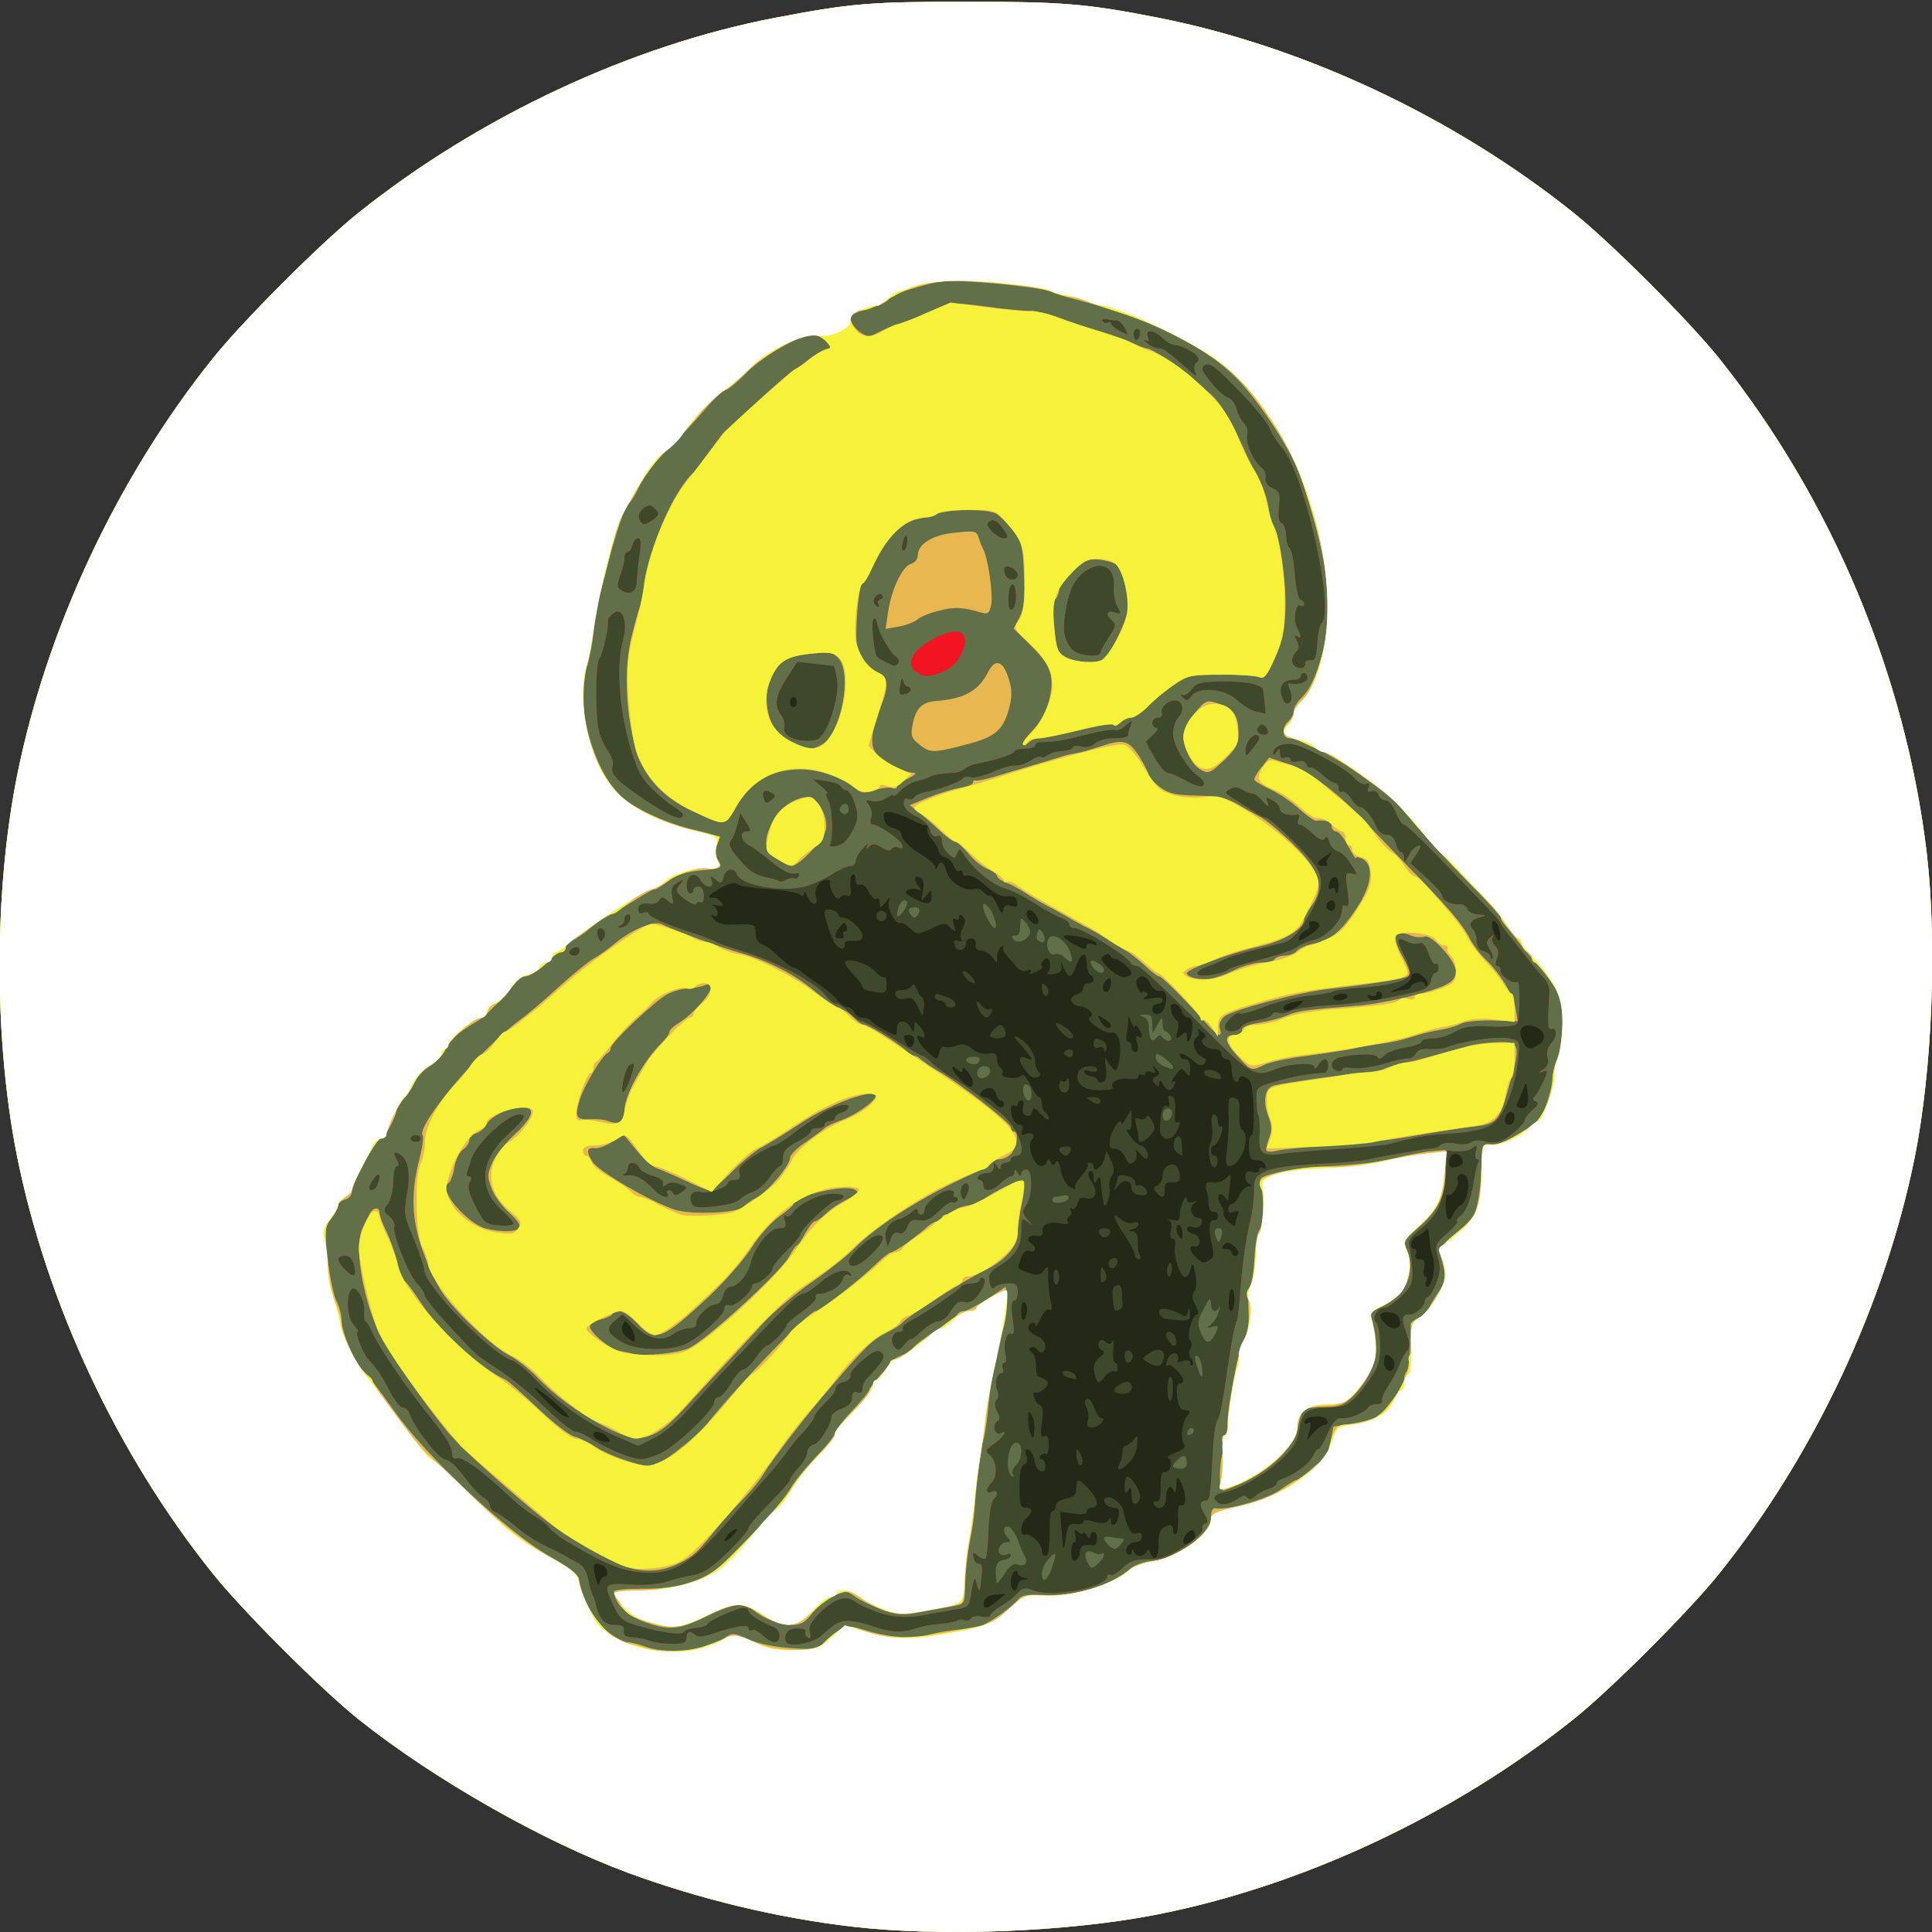<!DOCTYPE svg PUBLIC "-//W3C//DTD SVG 20010904//EN" "http://www.w3.org/TR/2001/REC-SVG-20010904/DTD/svg10.dtd">
<svg version="1.0" xmlns="http://www.w3.org/2000/svg" width="560px" height="560px" viewBox="0 0 5600 5600" preserveAspectRatio="xMidYMid meet">
<rect x="0" y="0" width="5600" height="5600" fill="#333333" stroke="none"/>
<g id="layer101" fill="#232916" stroke="none">
<path d="M2475 5585 c-218 -25 -446 -80 -653 -156 -249 -92 -565 -272 -782 -445 -109 -87 -337 -315 -424 -424 -277 -346 -480 -781 -566 -1206 -68 -339 -68 -769 0 -1108 86 -425 289 -860 566 -1206 87 -109 315 -337 424 -424 350 -279 790 -485 1210 -565 215 -41 272 -46 550 -46 280 0 351 6 555 46 422 83 857 287 1205 565 109 87 337 315 424 424 327 410 540 919 601 1435 30 261 16 623 -35 879 -86 425 -289 860 -566 1206 -87 109 -315 337 -424 424 -350 279 -786 483 -1210 566 -257 50 -621 64 -875 35z"/>
</g>
<g id="layer102" fill="#3e492c" stroke="none">
<path d="M2475 5585 c-218 -25 -446 -80 -653 -156 -249 -92 -565 -272 -782 -445 -109 -87 -337 -315 -424 -424 -277 -346 -480 -781 -566 -1206 -68 -339 -68 -769 0 -1108 86 -425 289 -860 566 -1206 87 -109 315 -337 424 -424 350 -279 790 -485 1210 -565 215 -41 272 -46 550 -46 280 0 351 6 555 46 422 83 857 287 1205 565 109 87 337 315 424 424 327 410 540 919 601 1435 30 261 16 623 -35 879 -86 425 -289 860 -566 1206 -87 109 -315 337 -424 424 -350 279 -786 483 -1210 566 -257 50 -621 64 -875 35z m416 -945 l24 -20 -30 2 c-19 2 -31 9 -33 21 -5 23 10 22 39 -3z m59 -45 c0 -8 8 -16 18 -16 16 -1 16 -2 0 -6 -10 -2 -18 -9 -18 -14 0 -6 -4 -7 -10 -4 -5 3 -10 17 -10 31 0 13 5 24 10 24 6 0 10 -7 10 -15z m-1199 -25 c16 0 10 -28 -7 -34 -24 -9 -27 -2 -18 36 5 21 9 27 12 16 2 -10 8 -18 13 -18z m1379 -71 c0 -18 10 -23 38 -20 6 1 12 -7 12 -19 0 -11 -4 -20 -10 -20 -5 0 -10 6 -10 13 0 8 -4 7 -10 -3 -5 -8 -10 -11 -10 -6 0 5 -6 3 -14 -3 -12 -10 -13 -8 -9 8 3 12 1 21 -3 21 -5 0 -9 13 -9 29 0 19 4 27 13 24 6 -3 12 -14 12 -24z m228 -25 c-1 -21 4 -39 13 -45 21 -13 29 -11 29 7 0 8 4 13 9 10 4 -3 7 -24 6 -46 -2 -29 1 -40 10 -37 15 6 13 -41 -3 -68 -10 -18 -11 -17 -12 10 -1 17 -4 24 -7 18 -9 -24 -23 -13 -23 17 0 30 -21 42 -35 20 -4 -6 -1 -9 7 -8 9 2 13 -10 12 -43 0 -32 4 -45 12 -42 6 2 14 -5 17 -16 3 -11 0 -22 -7 -25 -6 -2 4 -9 22 -16 22 -8 30 -16 24 -24 -11 -15 -6 -64 9 -82 11 -14 10 -15 -13 -18 -16 -1 -24 -76 -9 -76 6 0 11 -4 11 -8 0 -15 -37 -52 -44 -45 -9 9 -7 -10 3 -26 5 -7 14 -10 20 -7 6 4 8 12 5 18 -4 6 1 8 15 3 14 -4 21 -2 21 6 0 7 3 9 6 6 4 -4 2 -12 -4 -20 -7 -8 -7 -18 -2 -27 5 -8 5 -19 -1 -26 -10 -12 7 -74 21 -74 5 0 3 -12 -5 -27 -10 -19 -11 -31 -3 -40 6 -8 7 -27 3 -50 -7 -33 -9 -35 -14 -15 -3 13 -10 23 -16 24 -14 0 -35 -63 -29 -89 2 -13 0 -23 -7 -23 -7 0 -9 -9 -5 -24 4 -15 1 -27 -7 -30 -6 -3 -2 -3 11 0 18 4 22 1 22 -18 0 -24 20 -64 20 -41 0 7 7 10 18 7 13 -5 14 -4 3 4 -17 12 -7 42 13 42 10 0 13 6 9 16 -3 9 -13 14 -24 11 -11 -3 -19 -1 -19 5 0 5 9 12 20 15 22 6 23 40 2 36 -17 -4 -15 13 4 31 18 18 24 19 42 7 10 -6 11 -17 5 -42 -11 -46 -9 -74 5 -72 7 2 12 -4 12 -12 0 -8 -6 -14 -12 -12 -8 1 -14 -9 -15 -23 0 -14 -2 -27 -3 -30 -10 -28 -6 -36 15 -33 12 3 29 -2 38 -11 14 -15 16 -14 13 11 -2 16 -4 35 -5 43 -1 13 -2 13 -11 0 -5 -8 -12 -11 -17 -7 -4 4 -2 17 5 28 7 11 11 23 9 27 -2 4 4 15 15 25 10 9 18 13 18 8 0 -5 3 -17 7 -27 5 -13 3 -16 -10 -11 -11 4 -17 1 -17 -8 0 -8 5 -15 10 -15 6 0 16 -11 22 -25 6 -14 18 -25 27 -26 10 0 12 -2 4 -6 -7 -2 -13 -13 -13 -23 0 -13 5 -17 20 -13 12 3 20 0 20 -6 0 -7 5 -9 11 -5 7 4 10 1 7 -7 -3 -8 -10 -15 -16 -15 -7 -1 -16 -2 -22 -3 -12 -1 -14 -71 -2 -71 10 0 7 -127 -3 -152 -8 -19 -35 -25 -35 -7 0 5 -4 7 -10 4 -5 -3 -10 -19 -10 -36 0 -19 -5 -29 -15 -29 -8 0 -15 -7 -15 -15 0 -9 -9 -15 -24 -15 -24 0 -44 -26 -24 -32 5 -2 2 -10 -8 -18 -10 -8 -15 -10 -11 -3 4 6 3 14 -3 18 -17 11 -11 44 11 56 15 8 18 14 10 22 -7 7 -16 6 -28 -5 -28 -23 -43 -30 -43 -19 0 6 7 11 15 11 10 0 15 10 15 28 -1 23 -2 25 -13 11 -11 -15 -14 -14 -31 9 -11 14 -14 22 -8 18 8 -5 10 -2 6 8 -8 21 -21 20 -33 -1 -8 -14 -10 -14 -11 -3 0 11 -3 11 -12 2 -10 -10 -10 -15 2 -22 13 -8 13 -11 1 -22 -11 -11 -13 -11 -6 1 6 11 4 13 -8 8 -10 -3 -17 -2 -17 4 0 6 -4 7 -10 4 -5 -3 -10 -1 -10 5 0 7 -12 9 -30 7 -28 -5 -57 13 -43 26 3 4 -15 7 -40 7 -49 0 -73 -22 -61 -54 7 -18 54 -22 54 -5 0 6 -9 8 -21 4 -15 -5 -19 -4 -15 4 4 6 13 11 21 11 7 0 15 5 17 12 2 6 10 8 16 4 8 -5 11 -21 7 -44 -3 -20 -2 -30 2 -22 3 8 12 20 19 27 9 10 13 5 18 -22 9 -49 -2 -88 -24 -82 -19 5 -78 -39 -61 -45 17 -5 -4 -29 -27 -31 -29 -2 -38 -27 -12 -34 11 -3 20 -12 20 -19 0 -8 7 -14 15 -14 17 0 20 -16 5 -25 -5 -3 -10 -17 -10 -30 0 -38 -15 -37 -29 1 -15 41 -23 43 -39 7 -6 -16 -9 -19 -6 -7 4 17 -1 23 -21 27 -17 3 -23 1 -17 -5 5 -5 7 -18 5 -28 -4 -15 -8 -16 -18 -7 -7 7 -9 14 -5 17 5 3 -2 10 -16 17 -16 7 -22 8 -17 0 4 -6 0 -8 -10 -4 -10 4 -22 0 -29 -9 -7 -9 -20 -24 -30 -34 -9 -10 -13 -22 -10 -26 4 -4 1 -4 -5 0 -7 4 -13 17 -13 29 0 20 0 20 -14 1 -8 -10 -23 -19 -33 -19 -12 0 -17 -6 -15 -17 2 -11 -3 -18 -13 -18 -8 0 -15 6 -15 14 0 22 -27 27 -33 6 -3 -14 -1 -17 11 -13 10 4 13 2 8 -5 -4 -6 -2 -21 4 -33 9 -15 9 -24 1 -32 -8 -8 -11 -8 -11 2 0 7 -5 9 -11 5 -8 -4 -9 1 -4 17 7 22 6 23 -10 8 -15 -15 -20 -15 -56 3 -39 18 -39 18 -61 -1 -11 -11 -24 -18 -28 -16 -13 8 -40 -43 -34 -62 6 -15 4 -15 -9 2 -15 18 -16 19 -17 2 0 -10 -4 -15 -10 -12 -5 3 -15 -6 -22 -20 -7 -15 -17 -24 -25 -21 -8 3 -13 -2 -13 -15 0 -11 -4 -18 -9 -14 -5 3 -8 19 -6 36 3 24 1 30 -10 25 -8 -3 -17 0 -21 6 -4 6 -12 2 -20 -13 -7 -13 -10 -27 -8 -31 3 -5 -1 -8 -9 -8 -22 0 -39 27 -32 50 9 28 -13 26 -25 -2 -5 -13 -9 -17 -9 -9 -1 9 -5 10 -13 3 -7 -5 -48 -12 -91 -15 -42 -3 -83 -9 -90 -14 -8 -7 -25 -2 -52 13 -34 20 -39 29 -13 26 3 -1 11 5 18 13 9 11 7 13 -12 9 -13 -2 -17 -2 -10 2 6 3 12 12 12 20 0 10 -5 12 -12 8 -8 -5 -8 -1 1 10 10 12 27 17 55 16 63 -3 66 -2 66 25 0 15 7 28 18 32 9 3 25 13 34 22 33 31 53 46 60 46 4 0 15 7 25 15 10 8 32 24 48 34 17 11 39 30 50 43 11 13 26 23 33 23 7 0 15 7 18 15 4 8 14 15 24 15 11 0 21 4 25 9 5 9 62 41 72 41 1 0 3 -9 3 -20 0 -25 25 -26 39 -2 10 16 10 16 11 -1 0 -16 2 -17 15 -3 17 16 21 41 5 31 -21 -13 -9 19 16 41 31 29 30 29 37 3 3 -12 10 -18 15 -15 6 3 21 2 34 -3 18 -7 29 -4 46 9 13 11 32 17 47 14 20 -3 25 0 25 15 0 11 5 23 10 26 6 4 8 11 5 16 -9 14 47 19 57 5 3 -5 14 7 24 27 10 20 21 37 26 37 4 0 8 9 8 19 0 11 5 23 10 26 6 3 10 11 10 17 0 7 -10 1 -22 -12 -19 -21 -23 -22 -26 -8 -2 10 -9 15 -18 11 -9 -3 -12 -13 -9 -24 4 -11 2 -19 -4 -19 -6 0 -11 5 -11 11 0 5 -4 7 -10 4 -5 -3 -10 0 -10 9 0 25 12 46 26 46 8 0 11 6 7 17 -5 12 -2 15 9 10 21 -7 31 3 18 18 -7 8 -6 23 1 44 11 32 33 41 43 19 5 -10 7 -10 12 1 5 11 8 11 14 0 6 -8 11 0 15 24 4 22 16 42 27 48 11 6 18 7 15 2 -3 -5 5 -21 18 -35 13 -14 21 -29 18 -32 -4 -3 -1 -6 5 -6 7 0 12 5 12 11 0 20 24 3 31 -22 l6 -24 13 28 c11 22 11 33 2 47 -6 11 -9 25 -6 33 2 7 0 24 -5 38 -6 14 -10 18 -12 9 -1 -8 -2 -19 -4 -25 -1 -5 -3 -21 -4 -35 -1 -20 -3 -22 -11 -10 -8 12 -10 10 -10 -8 0 -14 -4 -21 -11 -17 -7 5 -5 15 5 30 20 30 12 55 -15 48 -15 -4 -22 0 -26 16 -3 11 -10 18 -16 14 -5 -3 -7 -1 -3 5 3 6 2 13 -4 17 -6 4 -7 11 -4 17 4 6 -4 8 -22 4 -33 -7 -56 4 -52 25 2 9 -4 13 -19 11 -23 -3 -31 12 -13 23 16 10 12 28 -5 21 -11 -4 -19 3 -25 20 -13 33 -14 30 21 43 27 9 34 8 45 -7 12 -15 13 -13 12 18 0 19 3 50 7 69 6 25 5 32 -3 27 -7 -4 -17 6 -26 26 -8 18 -15 27 -15 20 -1 -7 -5 -10 -11 -7 -17 11 -11 25 15 37 14 6 25 19 25 30 0 19 -15 24 -25 8 -4 -6 -11 -7 -17 -4 -7 4 -6 9 3 14 7 5 12 22 12 39 0 17 3 31 6 31 3 0 12 4 20 9 12 8 12 12 -2 26 -9 9 -21 14 -26 11 -5 -3 -7 3 -4 13 3 11 11 22 18 24 8 4 10 18 5 50 -5 35 -4 44 7 40 9 -4 13 4 13 27 0 17 -4 29 -9 25 -5 -3 -12 -1 -16 5 -3 5 -1 10 4 10 6 0 11 9 11 20 0 29 -28 14 -32 -18 -2 -14 -9 -27 -17 -30 -9 -3 -11 2 -6 17 4 13 2 23 -7 26 -9 4 -13 25 -13 65 0 50 3 60 18 60 21 0 22 13 2 30 -18 15 -20 53 -3 48 15 -5 48 27 48 47 0 8 5 15 10 15 10 0 13 -25 13 -97 0 -18 3 -33 8 -33 5 0 9 -7 9 -15 0 -9 12 -18 30 -21 23 -5 30 -12 30 -30 0 -30 7 -30 36 2 27 28 31 54 9 54 -8 0 -15 5 -15 11 0 8 -13 10 -38 6 l-39 -5 3 37 c5 78 7 86 13 41 5 -39 9 -45 29 -43 12 2 22 -1 22 -6 0 -6 13 -6 32 0 23 6 34 5 40 -4 6 -9 8 -9 8 1 0 22 18 13 22 -13 4 -19 1 -25 -13 -25 -18 0 -35 -17 -26 -27 13 -12 47 11 53 35 11 51 23 72 39 66 10 -4 15 0 15 10 0 9 -8 16 -19 16 -21 0 -36 26 -21 35 6 4 10 0 11 -7 0 -10 2 -10 6 0 2 6 11 12 18 12 7 0 15 -6 18 -12 3 -9 7 -7 12 4 11 28 25 11 23 -28z m105 -29 c-4 -12 -9 -13 -19 -4 -8 6 -14 18 -14 26 0 11 4 11 20 3 11 -6 17 -16 13 -25z m-1327 -13 c-6 -5 -36 23 -36 34 0 4 9 -1 20 -11 11 -10 18 -20 16 -23z m-376 -267 c-14 -16 -40 -20 -40 -6 0 10 17 19 39 20 11 1 11 -2 1 -14z m1231 -62 c-9 -16 -10 -15 -11 9 0 14 3 35 8 45 6 15 8 14 10 -9 2 -15 -1 -35 -7 -45z m849 27 c6 0 10 -6 8 -12 -6 -18 -60 -16 -66 1 -3 9 0 11 8 6 10 -6 11 -1 6 21 l-8 29 20 -23 c11 -12 25 -22 32 -22z m-2200 -35 c-16 -19 -90 -79 -90 -72 0 7 69 75 82 80 21 8 21 8 8 -8z m2391 -162 c-13 -10 -17 -8 -19 9 -5 27 21 44 29 20 3 -10 -1 -22 -10 -29z m-2191 -56 c0 -7 -6 -22 -14 -33 -14 -18 -15 -18 -22 -1 -4 12 0 23 12 32 24 18 24 18 24 2z m2218 -48 c-2 -15 -11 -23 -30 -25 -30 -3 -36 8 -15 31 20 23 49 19 45 -6z m-1081 -29 c1 -10 -2 -22 -7 -25 -6 -4 -10 7 -10 26 0 34 12 33 17 -1z m601 -30 c1 -42 -14 -46 -16 -4 -2 19 1 34 6 34 5 0 9 -13 10 -30z m576 -74 c4 -18 3 -41 0 -51 -6 -15 -8 -29 -13 -75 -1 -10 -4 -11 -9 -4 -4 6 -15 13 -24 17 -19 7 -25 37 -8 37 5 0 7 7 4 15 -4 10 0 15 11 15 13 0 16 6 13 25 -3 14 -1 25 3 25 5 0 6 7 3 15 -4 8 -2 15 4 15 5 0 13 -15 16 -34z m-564 -65 c0 -5 -7 -14 -15 -21 -12 -10 -19 -10 -27 -2 -9 9 -8 12 5 12 9 0 17 5 17 10 0 6 5 10 10 10 6 0 10 -4 10 -9z m-163 -61 c-1 -22 -17 -28 -17 -7 0 12 9 27 16 27 2 0 2 -9 1 -20z m807 -77 c18 -10 29 -62 17 -82 -5 -7 -14 -10 -20 -7 -6 4 -9 12 -6 17 8 11 -19 51 -28 42 -4 -3 -7 9 -7 29 0 41 11 57 21 29 4 -10 15 -23 23 -28z m6 -122 c-1 -34 -40 -36 -40 -1 0 13 5 17 20 13 11 -3 20 -8 20 -12z m150 -132 c0 -24 -23 -21 -28 4 -2 10 3 17 12 17 10 0 16 -9 16 -21z m37 -81 c-3 -22 -4 -22 -11 -3 -4 11 -11 28 -16 37 -7 12 -5 18 8 20 18 4 26 -17 19 -54z m-1517 42 c0 -5 -4 -10 -9 -10 -5 0 -11 -9 -14 -19 -3 -12 -12 -19 -23 -17 -22 3 -32 26 -11 26 8 0 20 7 27 15 14 17 30 20 30 5z m-90 -62 c-1 -18 -30 -55 -30 -39 0 11 -3 11 -15 1 -23 -19 -18 1 7 27 24 26 38 30 38 11z m476 -114 c-5 -17 -3 -23 4 -19 13 8 13 -5 0 -25 -5 -8 -10 -10 -11 -5 0 6 -4 1 -9 -10 l-9 -20 -1 20 c-1 11 -3 28 -5 38 -2 9 1 17 6 17 5 0 9 7 9 15 0 8 5 15 11 15 7 0 9 -10 5 -26z m-646 -10 c0 -8 -7 -14 -15 -14 -17 0 -18 2 -9 24 7 18 24 12 24 -10z m1813 12 c23 -17 12 -44 -20 -52 -31 -8 -45 11 -30 43 12 26 24 28 50 9z m-1007 -47 c1 -18 -3 -29 -11 -29 -8 0 -17 -9 -20 -20 -3 -11 -13 -20 -21 -20 -11 0 -13 6 -8 23 3 12 11 23 15 25 5 2 6 16 2 30 -6 24 -5 26 10 13 15 -12 17 -11 17 4 0 30 15 6 16 -26z m-236 -7 c0 -4 -9 -13 -21 -20 -19 -12 -19 -11 -9 8 10 19 30 28 30 12z m154 -48 c12 -31 7 -55 -11 -52 -11 2 -22 -6 -28 -19 -10 -24 -29 -30 -40 -13 -3 5 -1 18 4 27 6 10 11 14 11 10 0 -5 5 -5 11 -1 8 4 7 9 -2 15 -9 6 -2 7 19 3 21 -4 32 -3 32 5 0 6 -7 11 -15 11 -8 0 -15 7 -15 15 0 20 26 19 34 -1z m390 -9 c21 -16 15 -18 -21 -9 -13 4 -23 10 -23 15 0 13 23 10 44 -6z m141 -25 c3 -5 -3 -10 -14 -10 -11 0 -23 5 -26 10 -3 6 3 10 14 10 11 0 23 -4 26 -10z m100 1 c3 -5 1 -12 -5 -16 -5 -3 -10 -1 -10 5 0 7 -7 9 -16 6 -8 -3 -12 -2 -9 4 8 13 32 13 40 1z m-785 -42 c0 -16 -2 -18 -14 -7 -7 7 -11 19 -9 25 7 18 23 5 23 -18z m858 19 c6 -1 12 -5 12 -9 0 -3 9 -9 20 -12 11 -3 20 0 20 6 0 6 3 7 6 4 9 -9 -15 -37 -32 -37 -8 0 -14 6 -14 14 0 8 -17 21 -37 30 -21 9 -27 14 -13 11 14 -4 31 -7 38 -7z m-798 -46 c0 -11 -34 -42 -46 -42 -7 0 -14 -4 -16 -10 -2 -6 -9 -6 -18 0 -12 7 -9 14 15 38 18 16 37 27 48 24 9 -2 17 -7 17 -10z m-130 -82 c0 -5 7 -6 17 -3 10 4 14 2 10 -4 -8 -12 -85 -28 -94 -20 -5 5 45 36 60 37 4 0 7 -4 7 -10z m667 -45 c13 -14 7 -25 -14 -25 -8 0 -11 5 -8 10 3 6 0 13 -9 16 -8 3 -17 12 -20 20 -5 12 -2 12 17 3 12 -7 27 -18 34 -24z m529 0 c-4 -14 -10 -25 -15 -25 -10 0 -9 14 4 43 11 25 19 13 11 -18z m-1336 -26 c0 -6 -6 -17 -14 -25 -18 -17 -29 4 -12 23 14 15 26 16 26 2z m-78 -43 c16 5 19 2 16 -13 -2 -13 -11 -17 -28 -15 -17 2 -38 -8 -64 -32 -22 -19 -45 -32 -53 -29 -7 3 -13 0 -13 -7 0 -6 -4 -9 -9 -5 -5 3 -12 -4 -16 -14 -3 -11 -15 -23 -26 -26 -10 -4 -19 -12 -19 -19 0 -7 -8 -21 -18 -32 -10 -11 -17 -25 -14 -32 2 -7 0 -12 -5 -10 -4 1 -24 -6 -43 -17 -19 -10 -45 -19 -58 -21 -19 -2 -23 2 -20 19 2 12 12 23 26 27 13 3 23 10 24 15 1 18 22 40 61 64 20 12 37 28 38 34 0 8 2 8 6 0 8 -22 21 -14 27 15 7 29 55 58 81 49 7 -3 19 1 25 8 7 8 15 13 19 11 4 -3 13 10 21 27 11 24 15 28 18 14 3 -13 9 -16 24 -11z m938 -1 c0 -8 -4 -15 -9 -15 -13 0 -22 16 -14 24 11 11 23 6 23 -9z m-1170 -27 c0 -21 0 -21 -15 -2 -15 18 -16 17 -10 -13 4 -18 2 -34 -5 -38 -18 -11 -24 3 -9 22 12 15 12 16 -2 11 -9 -3 -22 -3 -29 2 -9 5 -4 12 16 23 41 21 54 20 54 -5z m1180 -34 c0 -29 -23 -29 -28 1 -3 10 0 15 7 11 6 -4 11 -2 11 3 0 6 2 11 5 11 3 0 5 -12 5 -26z m-33 -61 c-4 -3 -1 -13 6 -21 11 -13 9 -14 -10 -1 -27 16 -30 29 -6 29 9 0 13 -3 10 -7z m-1537 -468 c0 -8 -4 -15 -10 -15 -5 0 -10 7 -10 15 0 8 5 15 10 15 6 0 10 -7 10 -15z"/>
<path d="M3280 4333 c0 -22 -2 -25 -10 -13 -8 12 -10 9 -10 -12 0 -16 3 -28 8 -28 14 1 42 49 36 64 -10 25 -24 18 -24 -11z"/>
<path d="M3245 4243 c5 -10 8 -26 9 -35 0 -10 4 -18 10 -18 5 0 15 -8 22 -17 12 -16 13 -14 10 15 -1 18 -12 41 -24 52 -26 25 -37 26 -27 3z"/>
<path d="M3127 4244 c-4 -4 -7 -17 -7 -28 1 -19 1 -20 11 -3 11 19 8 43 -4 31z"/>
<path d="M3153 4118 c3 -12 2 -29 -4 -39 -6 -12 -5 -20 1 -24 6 -4 15 7 21 24 6 17 15 31 20 31 18 0 -3 26 -22 27 -17 2 -20 -2 -16 -19z"/>
<path d="M3384 4025 c1 -46 16 -46 16 0 0 19 -4 35 -8 35 -5 0 -8 -16 -8 -35z"/>
<path d="M3230 4030 c0 -12 35 -31 44 -23 15 15 4 33 -19 33 -14 0 -25 -4 -25 -10z"/>
<path d="M3177 3996 c-11 -29 -8 -48 11 -62 14 -11 15 -15 3 -23 -7 -5 -10 -14 -6 -20 5 -9 10 -9 20 -1 10 8 15 7 19 -2 3 -7 5 4 3 25 -2 20 1 37 5 37 4 0 8 7 8 16 0 8 -5 12 -10 9 -6 -4 -19 4 -29 16 -16 20 -18 20 -24 5z"/>
<path d="M3098 3993 c-10 -2 -18 -8 -18 -13 0 -12 33 -5 38 8 2 7 2 11 0 11 -1 -1 -11 -3 -20 -6z"/>
<path d="M3327 3949 c-18 -10 -18 -12 3 -26 27 -19 50 -11 43 16 -6 23 -19 26 -46 10z"/>
<path d="M3260 3930 c0 -13 5 -18 14 -14 8 3 12 12 9 20 -8 21 -23 17 -23 -6z"/>
<path d="M3393 3894 c-7 -7 -13 -18 -13 -24 0 -15 20 -12 26 5 9 22 0 35 -13 19z"/>
<path d="M3378 3822 c-10 -2 -18 -10 -18 -18 0 -11 7 -13 28 -8 15 4 32 11 39 16 7 6 13 3 16 -9 4 -15 5 -14 6 4 1 18 -4 21 -26 20 -16 0 -36 -3 -45 -5z"/>
<path d="M3229 3793 c-7 -51 -6 -62 7 -67 10 -4 14 2 16 19 0 14 1 30 2 37 1 13 -23 24 -25 11z"/>
<path d="M3054 3704 c-1 -13 2 -24 7 -24 11 0 12 37 2 43 -5 3 -9 -6 -9 -19z"/>
<path d="M3190 3695 c1 -26 2 -28 11 -12 8 14 8 22 0 30 -8 8 -11 3 -11 -18z"/>
<path d="M3383 3680 c1 -11 5 -20 9 -20 3 0 6 9 5 20 -1 11 -5 20 -9 20 -3 0 -6 -9 -5 -20z"/>
<path d="M3215 3670 c-4 -7 -1 -16 6 -21 17 -10 26 8 11 23 -6 6 -12 6 -17 -2z"/>
<path d="M3290 3638 c0 -7 -14 -33 -30 -57 -34 -50 -39 -72 -11 -47 10 9 25 14 35 10 9 -3 16 -1 16 4 0 6 -8 13 -17 15 -16 4 -16 5 -1 6 12 1 16 10 16 30 -1 15 2 33 6 40 4 6 2 11 -3 11 -6 0 -11 -6 -11 -12z"/>
<path d="M3187 3575 c-5 -10 0 -15 14 -15 12 0 19 5 17 12 -6 18 -25 20 -31 3z"/>
<path d="M3298 3463 c-10 -3 -18 -11 -18 -18 0 -24 -22 -29 -38 -9 -14 18 -14 18 -8 1 3 -10 6 -22 6 -26 0 -5 11 -6 25 -3 14 2 25 11 25 19 0 8 4 12 9 9 5 -3 14 1 20 8 14 16 4 24 -21 19z"/>
<path d="M3351 3456 c-9 -10 -8 -15 4 -20 8 -3 15 -16 15 -30 0 -27 35 -43 44 -19 12 29 6 43 -16 40 -18 -1 -23 3 -22 21 1 25 -8 28 -25 8z"/>
<path d="M3506 3359 c-3 -17 -2 -38 3 -47 5 -9 6 -32 4 -49 -3 -21 -1 -33 6 -33 6 0 11 9 11 21 0 11 4 18 10 14 5 -3 5 7 -1 25 -6 16 -15 30 -20 30 -5 0 -9 7 -9 15 0 8 5 15 10 15 12 0 13 27 1 34 -5 3 -11 -8 -15 -25z"/>
<path d="M3262 3355 c-6 -14 -20 -25 -30 -25 -15 0 -18 -6 -14 -30 4 -27 32 -64 32 -44 1 5 7 -2 15 -16 l14 -25 1 33 c0 23 -4 31 -12 26 -6 -4 -3 5 8 19 10 15 24 27 30 27 13 0 28 30 19 38 -3 3 -12 -3 -21 -14 -13 -15 -15 -16 -10 -2 2 9 -1 21 -8 27 -10 8 -16 5 -24 -14z"/>
<path d="M3557 3328 c3 -29 6 -75 4 -101 -1 -42 1 -48 16 -45 14 3 17 12 15 45 -1 23 2 44 8 48 28 17 -3 105 -37 105 -10 0 -12 -12 -6 -52z"/>
<path d="M3077 3343 c-12 -11 -8 -19 12 -20 14 -1 18 3 14 13 -6 15 -16 18 -26 7z"/>
<path d="M3412 3341 c-15 -9 -13 -42 3 -48 6 -1 10 11 11 27 1 17 1 30 0 30 -1 0 -7 -4 -14 -9z"/>
<path d="M3300 3298 c0 -7 -3 -24 -7 -37 -5 -20 -3 -23 10 -18 9 3 17 1 20 -6 2 -7 9 -2 16 11 11 20 10 27 -5 43 -20 22 -34 25 -34 7z"/>
<path d="M3362 3273 c1 -49 8 -74 20 -67 7 5 9 0 6 -14 -4 -14 -2 -19 8 -15 9 3 12 18 10 44 -2 22 0 37 5 33 12 -7 11 3 -1 27 -17 30 -48 25 -48 -8z"/>
<path d="M3160 3190 c-12 -8 -11 -10 8 -10 12 0 22 5 22 10 0 13 -11 13 -30 0z"/>
<path d="M3070 3148 c0 -11 4 -17 9 -14 5 4 12 0 14 -6 3 -7 6 -1 6 13 1 16 -4 26 -14 26 -8 0 -15 -9 -15 -19z"/>
<path d="M2971 3101 c-22 -30 -19 -43 7 -33 15 5 16 4 2 -14 -8 -10 -21 -25 -28 -33 -24 -25 -4 -22 22 4 14 14 26 36 26 48 0 13 5 28 11 34 7 7 6 12 -5 16 -10 4 -23 -4 -35 -22z"/>
<path d="M3508 3123 c-10 -2 -18 -9 -18 -14 0 -15 43 -7 48 9 4 12 0 13 -30 5z"/>
<path d="M3091 3061 c-10 -6 -10 -10 -1 -16 13 -8 24 -1 19 14 -3 6 -10 7 -18 2z"/>
<path d="M3201 3043 c-1 -7 -8 -10 -16 -7 -9 4 -15 0 -15 -10 0 -18 8 -20 29 -7 7 5 11 15 8 22 -4 9 -6 10 -6 2z"/>
<path d="M2870 3001 c0 -5 7 -14 16 -22 13 -10 17 -10 24 1 5 8 6 18 4 22 -7 11 -44 10 -44 -1z"/>
<path d="M3077 2992 c-25 -27 -21 -35 8 -16 25 16 33 34 17 34 -5 0 -16 -8 -25 -18z"/>
<path d="M2840 2931 c-15 -28 -12 -39 5 -17 7 10 18 15 24 11 7 -3 8 0 5 9 -8 21 -21 20 -34 -3z"/>
<path d="M2660 2917 c-11 -22 -19 -27 -36 -23 -14 4 -24 1 -28 -9 -4 -11 1 -15 18 -15 14 0 26 -6 29 -12 3 -8 8 -6 13 7 4 11 12 23 17 26 5 4 7 17 5 30 l-4 24 -14 -28z"/>
<path d="M2740 2910 c0 -5 -7 -10 -15 -10 -8 0 -15 -4 -15 -10 0 -12 2 -12 34 0 28 10 35 30 11 30 -8 0 -15 -4 -15 -10z"/>
<path d="M3027 2884 c-4 -4 -7 -14 -7 -23 0 -11 3 -12 11 -4 6 6 10 16 7 23 -2 6 -7 8 -11 4z"/>
<path d="M2523 2873 c-13 -2 -23 -8 -23 -13 0 -5 -11 -20 -25 -34 -14 -14 -25 -30 -25 -35 0 -18 64 0 86 24 12 13 25 21 28 18 3 -4 6 6 6 20 0 27 -3 28 -47 20z"/>
<path d="M2800 2835 c-20 -24 -6 -28 15 -5 10 11 13 20 8 20 -6 0 -16 -7 -23 -15z"/>
<path d="M2423 2738 c-12 -15 -33 -76 -33 -94 0 -7 8 -10 20 -7 11 3 20 9 20 14 0 5 6 9 13 9 20 0 57 35 57 53 0 11 -8 15 -27 14 -18 -1 -27 3 -25 11 1 6 -2 12 -7 12 -5 0 -13 -6 -18 -12z m22 -28 c-3 -5 -2 -10 4 -10 6 0 8 -7 5 -15 -6 -14 -8 -13 -20 2 -18 24 -17 33 2 33 8 0 12 -4 9 -10z"/>
<path d="M2540 2655 c0 -8 7 -15 15 -15 8 0 15 7 15 15 0 8 -7 15 -15 15 -8 0 -15 -7 -15 -15z"/>
</g>
<g id="layer103" fill="#f21420" stroke="none">
<path d="M2475 5585 c-218 -25 -446 -80 -653 -156 -249 -92 -565 -272 -782 -445 -109 -87 -337 -315 -424 -424 -277 -346 -480 -781 -566 -1206 -68 -339 -68 -769 0 -1108 86 -425 289 -860 566 -1206 87 -109 315 -337 424 -424 350 -279 790 -485 1210 -565 215 -41 272 -46 550 -46 280 0 351 6 555 46 422 83 857 287 1205 565 109 87 337 315 424 424 327 410 540 919 601 1435 30 261 16 623 -35 879 -86 425 -289 860 -566 1206 -87 109 -315 337 -424 424 -350 279 -786 483 -1210 566 -257 50 -621 64 -875 35z m-485 -837 c0 -20 11 -23 26 -8 6 6 24 4 49 -4 67 -23 105 -29 105 -16 0 6 4 9 10 5 5 -3 18 3 30 15 11 11 27 20 35 20 21 0 19 -36 -2 -44 -35 -13 -73 -37 -73 -47 0 -5 -6 -9 -14 -9 -19 0 -106 39 -106 48 0 4 -15 9 -32 10 -18 2 -34 7 -36 12 -4 10 -57 4 -130 -17 -46 -13 -55 -20 -72 -56 -32 -66 -30 -69 48 -64 40 3 83 -1 107 -9 22 -7 57 -16 78 -19 28 -6 54 -23 97 -66 33 -32 60 -64 60 -70 0 -6 27 -38 60 -71 33 -34 60 -64 60 -69 0 -4 11 -20 25 -35 14 -15 25 -35 25 -44 0 -10 8 -20 19 -23 17 -4 51 -58 51 -81 0 -7 14 -17 30 -23 20 -7 30 -18 30 -32 0 -14 5 -19 15 -15 10 4 15 0 15 -11 0 -9 6 -22 13 -29 48 -51 56 -65 42 -76 -11 -9 -23 -5 -54 22 -23 18 -39 39 -36 45 2 7 -7 16 -21 19 -13 3 -23 11 -22 18 2 6 -12 25 -30 42 -17 17 -32 35 -32 40 0 5 -13 24 -29 42 -17 17 -37 42 -45 54 -9 13 -30 39 -46 58 -17 19 -72 82 -122 140 -114 132 -165 164 -253 158 -59 -4 -101 -20 -210 -83 -27 -15 -56 -37 -63 -47 -7 -10 -25 -24 -40 -32 -15 -8 -48 -33 -72 -56 -82 -77 -140 -119 -155 -113 -11 3 -15 -2 -15 -19 0 -14 -24 -53 -61 -98 -67 -82 -149 -202 -171 -250 -7 -16 -15 -30 -19 -30 -3 0 -4 -13 -3 -29 2 -34 -24 -77 -37 -64 -17 17 -13 82 6 103 10 11 15 20 12 20 -10 0 15 64 32 82 25 27 34 40 61 91 13 26 30 47 38 47 7 0 16 8 19 18 16 43 85 132 103 132 10 0 34 21 55 50 20 28 46 55 56 61 10 5 19 16 19 24 0 7 8 16 18 19 9 4 35 22 56 40 21 19 60 44 85 56 25 12 53 26 61 31 8 5 25 14 37 20 13 7 24 25 28 48 4 20 10 40 13 46 4 5 7 15 8 20 8 45 25 65 54 65 24 0 30 4 28 17 -2 13 5 18 27 19 17 1 40 6 52 11 12 4 40 8 62 8 32 0 41 -4 41 -17z m390 -6 c41 -37 52 -43 78 -44 15 0 47 7 72 16 52 18 88 20 124 6 14 -5 46 -11 71 -13 25 -2 48 -7 51 -10 3 -3 12 -3 19 -1 7 3 16 1 20 -5 3 -6 17 -8 31 -5 13 3 24 2 24 -3 0 -5 14 -17 30 -27 17 -9 39 -26 49 -37 15 -17 22 -18 50 -8 56 20 211 -11 211 -42 0 -5 4 -8 9 -4 5 3 21 -6 35 -20 20 -20 35 -25 73 -25 38 0 60 -8 106 -37 31 -21 55 -43 53 -50 -3 -6 0 -14 7 -16 9 -3 9 -9 0 -26 -7 -11 -13 -25 -13 -31 0 -5 6 -10 13 -10 14 0 15 -9 22 -133 2 -49 8 -94 14 -100 5 -7 14 -46 20 -87 16 -116 29 -188 35 -198 3 -5 7 -37 10 -73 7 -97 17 -169 30 -219 6 -25 11 -64 11 -87 0 -37 3 -43 34 -58 22 -10 73 -17 150 -21 64 -3 132 -9 151 -14 34 -8 172 -32 187 -32 5 0 13 -4 20 -10 7 -5 26 -7 43 -3 17 4 36 2 44 -4 7 -6 24 -7 41 -2 18 4 38 3 50 -3 28 -16 65 -49 65 -60 0 -5 10 -18 23 -29 16 -15 19 -21 8 -25 -7 -2 -9 -7 -5 -11 5 -3 17 -23 26 -43 16 -35 16 -37 0 -32 -14 5 -14 4 1 -6 13 -8 17 -19 13 -35 -4 -14 0 -29 9 -39 18 -18 20 -47 3 -44 -12 3 -13 -7 -7 -108 1 -12 -7 -31 -17 -41 -11 -11 -32 -37 -49 -58 -16 -21 -40 -50 -52 -66 -13 -15 -23 -30 -23 -33 0 -3 -24 -30 -52 -59 -29 -30 -90 -93 -136 -141 -46 -47 -87 -86 -93 -86 -5 0 -15 -16 -23 -35 -8 -19 -21 -35 -29 -35 -8 0 -18 -7 -21 -16 -3 -9 -13 -14 -21 -11 -10 4 -12 1 -8 -10 4 -11 2 -14 -8 -11 -8 3 -23 -5 -34 -18 -22 -25 -124 -82 -169 -95 -31 -9 -66 4 -66 24 0 7 4 6 10 -3 8 -13 10 -12 10 4 0 12 5 16 15 12 8 -3 15 0 15 5 0 7 9 9 21 6 12 -3 22 0 26 9 3 8 8 12 12 9 4 -2 19 7 34 21 14 13 31 24 37 24 5 0 10 7 10 16 0 8 4 13 10 9 5 -3 17 6 26 20 9 14 21 25 27 25 12 0 34 27 47 58 5 12 18 22 30 22 13 0 22 9 26 25 3 14 10 25 15 25 5 0 9 8 9 18 0 13 3 11 13 -7 6 -14 19 -27 27 -29 11 -4 10 1 -4 23 l-18 27 46 42 c25 22 46 46 46 52 0 14 29 28 51 25 9 -1 19 5 22 14 4 8 19 16 34 16 21 1 23 3 8 6 -30 7 -41 21 -27 35 7 7 12 23 12 36 0 15 7 26 20 29 11 3 20 10 20 16 0 6 3 8 6 5 3 -3 0 -15 -8 -27 -10 -17 -10 -23 1 -33 9 -9 12 -9 7 -1 -3 6 0 18 8 25 9 9 11 20 5 35 -5 14 -5 23 1 23 6 0 10 7 10 15 0 15 36 39 48 31 9 -5 8 106 -1 121 -4 7 -33 10 -79 8 -56 -2 -78 1 -102 16 -17 10 -46 19 -63 19 -18 0 -33 4 -33 9 0 6 -20 13 -45 17 -26 3 -53 14 -62 23 -10 10 -18 12 -20 5 -4 -11 -64 -10 -110 1 -26 6 -31 30 -8 39 8 3 15 1 15 -4 0 -5 13 -7 29 -4 16 3 55 -2 87 -11 33 -10 67 -18 76 -17 9 0 19 -6 22 -14 4 -10 17 -15 38 -13 18 1 40 -1 48 -4 43 -18 144 -33 177 -28 37 6 38 7 35 46 -6 81 -37 168 -69 197 -23 20 -63 30 -138 34 -54 3 -88 9 -165 29 -14 4 -79 10 -145 15 -66 4 -138 10 -160 13 -66 10 -77 2 -74 -52 1 -26 0 -51 -3 -57 -3 -5 -6 -26 -6 -46 -1 -35 0 -37 51 -52 46 -14 107 -25 145 -26 14 0 17 -40 2 -40 -5 0 -14 8 -19 18 -6 9 -11 12 -11 5 0 -15 -72 -11 -113 6 -62 25 -70 19 -232 -144 -84 -85 -160 -155 -168 -155 -9 0 -17 -4 -19 -8 -8 -20 -140 -102 -164 -102 -8 0 -14 -5 -14 -10 0 -6 -11 -15 -25 -20 -14 -5 -49 -25 -78 -43 -29 -19 -65 -37 -81 -41 -35 -9 -91 -53 -117 -92 -16 -24 -19 -26 -25 -11 -6 17 -8 17 -25 1 -11 -9 -19 -26 -19 -37 0 -12 -5 -17 -14 -14 -9 4 -16 -3 -20 -17 -3 -14 -20 -31 -41 -40 -23 -11 -35 -24 -35 -37 0 -12 4 -17 11 -13 6 3 14 2 18 -4 3 -6 19 -13 34 -16 40 -7 101 -30 108 -40 4 -5 14 -6 23 -3 8 3 37 -4 63 -15 26 -12 56 -21 66 -19 10 1 30 -5 44 -14 13 -9 27 -14 30 -11 4 3 12 1 18 -4 7 -6 27 -12 44 -13 17 -1 31 -6 31 -11 0 -4 11 -5 24 -2 16 4 30 0 40 -9 8 -8 32 -15 55 -15 23 0 41 -4 41 -9 0 -5 3 -18 7 -28 6 -17 6 -17 -15 0 -11 11 -25 16 -30 13 -5 -3 -43 3 -83 13 -69 18 -87 21 -131 22 -10 0 -18 4 -18 10 0 5 -13 9 -30 9 -16 0 -30 4 -30 8 0 8 -67 29 -112 36 -9 1 -22 7 -30 13 -7 6 -20 11 -28 12 -8 1 -26 2 -40 4 -14 1 -29 5 -35 8 -5 4 -22 9 -37 13 -15 3 -37 16 -48 28 -11 12 -20 18 -20 14 0 -4 -9 -1 -21 7 -11 8 -30 12 -42 9 -19 -5 -20 -3 -9 11 8 9 11 25 7 37 -4 12 -2 20 4 20 17 0 80 43 86 59 3 9 0 11 -10 8 -8 -4 -17 -2 -21 4 -4 6 -14 5 -29 -5 -17 -11 -25 -12 -35 -3 -10 9 -11 9 -6 -3 4 -8 -2 -4 -13 9 -12 13 -21 29 -21 37 0 8 -7 14 -15 14 -9 0 -33 11 -54 24 -21 14 -57 30 -80 36 -66 17 -183 -4 -195 -36 -8 -21 -33 -17 -39 8 -5 19 -8 20 -23 7 -16 -12 -17 -12 -11 4 9 24 -19 22 -33 -3 -14 -25 -40 -15 -40 16 0 13 5 24 10 24 6 0 10 -4 10 -10 0 -5 7 -10 15 -10 9 0 15 10 15 26 0 14 -4 23 -9 20 -5 -4 -11 -2 -13 4 -1 5 -16 -1 -33 -14 -27 -21 -28 -25 -15 -41 14 -17 13 -17 -6 -7 -16 9 -20 18 -16 39 5 26 4 27 -12 14 -14 -12 -19 -12 -25 -2 -5 7 -14 12 -22 11 -28 -4 -39 0 -39 16 0 10 6 14 15 10 8 -3 15 -2 15 2 0 9 55 33 130 57 30 10 60 21 65 25 6 4 37 15 70 25 98 28 224 95 251 134 8 11 21 21 29 21 7 0 23 11 36 25 13 13 30 25 36 25 7 0 48 23 92 51 44 28 82 51 85 50 3 0 16 9 29 22 13 12 42 33 65 46 22 13 52 34 66 45 15 12 44 35 65 51 51 40 83 125 46 125 -8 0 -15 5 -15 10 0 6 -7 10 -15 10 -8 0 -15 6 -15 13 0 8 -4 7 -10 -3 -8 -13 -10 -12 -10 3 0 10 -8 17 -19 17 -11 0 -23 5 -26 10 -3 6 -1 10 4 10 6 0 11 7 11 15 0 21 26 19 50 -5 11 -11 25 -20 30 -20 6 0 10 -6 10 -12 0 -9 4 -8 10 2 6 10 10 11 10 3 0 -7 7 -13 15 -13 19 0 18 76 -1 104 -12 17 -11 23 4 40 16 20 16 20 0 7 -16 -12 -18 -10 -18 26 0 45 -17 74 -64 102 -27 17 -32 26 -28 47 3 18 8 22 15 15 6 -6 24 -11 39 -11 23 0 28 4 28 25 0 14 -5 25 -11 25 -7 0 -9 17 -4 51 5 35 4 49 -3 45 -14 -8 -25 29 -18 60 4 13 2 24 -3 24 -6 0 -8 7 -5 15 4 8 2 15 -4 15 -13 0 -21 35 -11 51 4 7 3 19 -2 26 -7 8 -7 19 1 34 9 17 9 23 0 29 -7 5 -10 15 -7 25 4 9 11 13 17 10 25 -15 7 12 -19 30 -24 16 -27 21 -15 30 22 15 27 63 9 81 -19 20 -19 35 0 28 17 -7 20 7 4 23 -6 6 -12 45 -14 87 -1 42 -5 79 -8 83 -4 3 -14 0 -23 -8 -14 -12 -16 -11 -12 6 2 11 9 19 16 18 7 -2 10 10 7 35 -5 50 -6 51 -14 22 -6 -22 -8 -19 -15 22 -7 47 -7 47 -54 54 -26 5 -49 9 -52 9 -71 16 -115 15 -163 -1 -28 -10 -60 -24 -69 -32 -24 -20 -61 -8 -102 33 -25 25 -33 40 -29 56 4 15 3 20 -6 15 -6 -4 -9 -12 -6 -17 4 -5 -7 -9 -23 -9 -21 0 -31 6 -35 20 -3 10 0 21 7 24 19 9 76 -4 96 -22z m1207 -397 c15 -10 24 -12 28 -4 5 7 12 6 23 -4 10 -8 27 -18 40 -21 12 -4 22 -11 22 -16 0 -4 8 -10 18 -14 36 -12 77 -43 87 -64 5 -12 13 -22 17 -22 4 0 16 -21 27 -46 14 -32 26 -45 38 -43 22 3 69 -16 78 -30 3 -6 15 -11 26 -11 11 0 18 -4 15 -9 -3 -5 5 -24 18 -44 13 -19 27 -46 31 -58 4 -13 14 -31 21 -40 12 -14 12 -22 0 -57 -15 -42 -13 -52 11 -52 17 0 43 -24 43 -39 0 -6 4 -11 8 -11 5 0 16 -18 25 -40 12 -31 13 -48 5 -76 -9 -35 -8 -39 28 -70 21 -19 33 -34 28 -34 -5 0 -1 -7 9 -15 18 -13 33 -55 42 -118 3 -16 7 -33 10 -38 4 -5 2 -9 -3 -9 -6 0 -8 -10 -4 -22 5 -19 3 -21 -9 -11 -9 7 -28 11 -45 10 l-29 -2 -5 70 c-6 81 -24 119 -75 159 -31 25 -35 33 -29 55 3 14 7 44 8 66 1 33 -4 45 -33 73 -18 17 -39 32 -46 32 -22 0 -40 29 -27 42 7 7 12 37 12 68 0 47 -5 62 -34 104 -46 64 -63 75 -114 76 -62 0 -79 12 -86 63 -5 34 -16 53 -49 84 -47 44 -120 88 -167 98 -29 6 -37 15 -23 28 11 12 37 8 60 -8z m-1669 -134 c47 -24 152 -125 152 -146 0 -8 6 -15 13 -15 7 0 23 -18 36 -40 12 -22 28 -40 35 -40 8 0 24 -16 37 -35 13 -19 28 -35 33 -35 10 0 56 -48 56 -59 0 -4 20 -22 45 -39 26 -18 43 -37 40 -42 -3 -6 1 -10 9 -10 28 0 64 -22 69 -42 4 -13 10 -17 18 -12 8 5 10 3 4 -5 -11 -18 -53 -5 -92 30 -19 16 -39 29 -45 29 -6 0 -20 9 -32 20 -83 81 -225 230 -297 311 -32 37 -76 74 -103 87 l-46 23 -73 -32 c-81 -37 -164 -96 -228 -164 -23 -24 -52 -48 -63 -51 -63 -20 -256 -218 -256 -263 0 -9 -14 -49 -30 -89 -29 -68 -30 -75 -20 -132 12 -64 1 -108 -28 -118 -11 -3 -12 0 -3 17 8 14 8 21 1 21 -5 0 -10 19 -10 43 0 23 -7 52 -15 65 -15 20 -14 23 4 38 10 9 17 23 14 30 -7 19 44 145 68 167 10 10 19 23 19 30 0 7 31 46 69 87 87 94 76 84 146 130 33 21 93 70 134 109 40 39 80 71 89 71 8 0 31 10 50 23 49 30 112 56 140 56 12 1 39 -8 60 -18z m722 -329 c0 3 14 -7 31 -23 17 -16 39 -29 49 -29 11 0 27 -14 37 -31 13 -21 23 -29 37 -25 20 5 36 -7 54 -41 8 -14 9 -24 2 -28 -5 -3 -10 -1 -10 4 0 6 -11 11 -24 11 -14 0 -28 5 -31 10 -7 11 -105 77 -147 99 -15 8 -25 18 -22 23 3 4 -1 8 -9 8 -21 0 -29 28 -14 45 10 11 15 10 29 -8 10 -12 18 -19 18 -15z m-649 12 c43 -22 109 -84 109 -101 0 -9 6 -13 15 -9 14 5 65 -39 65 -56 0 -5 4 -8 10 -8 14 0 50 -32 50 -45 0 -5 18 -28 40 -49 22 -22 40 -43 40 -48 0 -15 89 -98 104 -98 8 0 18 -4 21 -10 4 -6 -9 -10 -32 -10 -38 0 -101 31 -116 56 -5 8 -13 12 -19 8 -6 -4 -8 1 -3 15 5 17 2 21 -18 21 -27 0 -71 56 -83 106 -8 31 -38 64 -58 64 -8 0 -17 11 -20 25 -4 14 -12 25 -20 25 -20 0 -61 40 -58 56 2 9 -6 14 -21 14 -13 0 -32 7 -43 15 -33 25 -72 18 -111 -20 -20 -19 -37 -35 -38 -35 -1 0 -12 9 -24 19 -26 23 -22 35 23 62 39 24 143 26 187 3z m-965 -229 c-4 -16 -13 -25 -26 -25 -26 0 -25 15 1 41 25 25 34 19 25 -16z m1500 -29 c36 -36 43 -56 19 -56 -19 0 -85 58 -85 76 0 24 31 15 66 -20z m79 -62 c10 4 19 -3 25 -18 7 -18 14 -22 34 -19 19 4 33 -3 57 -26 17 -17 34 -29 39 -26 5 3 11 1 15 -5 3 -5 1 -10 -5 -10 -6 0 -8 -4 -5 -10 3 -5 -2 -10 -13 -10 -24 0 -72 37 -72 56 0 8 -4 14 -10 14 -5 0 -10 -5 -10 -12 0 -7 -7 -5 -17 5 -10 8 -25 17 -33 19 -29 6 -49 33 -43 58 l6 24 9 -23 c5 -15 13 -21 23 -17z m-1147 -63 c-73 -64 -68 -147 13 -221 52 -48 58 -60 34 -60 -36 0 -130 90 -141 135 -1 6 -5 18 -9 28 -4 10 -3 17 4 17 8 0 9 5 2 17 -7 13 -2 31 17 69 25 49 30 53 67 56 22 2 41 0 43 -4 2 -4 -12 -21 -30 -37z m687 -35 c9 -9 26 -18 38 -21 12 -4 33 -22 46 -40 13 -19 27 -35 32 -35 5 0 9 -11 9 -25 0 -19 10 -29 40 -45 22 -11 40 -25 40 -30 0 -6 9 -10 20 -10 11 0 20 -4 20 -10 0 -5 7 -10 15 -10 8 0 15 -4 15 -9 0 -5 9 -13 20 -16 11 -3 20 -11 20 -17 0 -14 -48 -1 -79 20 -13 9 -31 22 -40 27 -9 6 -32 22 -52 38 -20 15 -41 27 -46 27 -5 0 -31 14 -57 30 -37 24 -47 35 -43 50 4 15 0 20 -14 20 -10 0 -19 3 -19 8 0 13 -59 34 -79 27 -22 -7 -36 9 -27 32 5 13 17 15 66 10 35 -3 66 -12 75 -21z m661 -43 c-11 -12 -27 13 -20 32 7 17 8 17 17 -3 6 -12 7 -25 3 -29z m-871 27 c-3 -5 -2 -10 4 -10 5 0 11 5 13 10 2 7 11 5 23 -4 20 -14 20 -15 -5 -24 -17 -6 -29 -6 -38 1 -10 8 -12 7 -10 -3 2 -7 -11 -17 -30 -22 -18 -5 -35 -15 -39 -23 -7 -19 -33 -19 -33 -1 0 8 -6 17 -12 20 -7 3 -2 4 12 3 24 -2 46 10 79 45 17 18 46 24 36 8z m-841 -26 c11 -28 6 -39 -9 -20 -8 11 -15 23 -15 28 0 14 18 9 24 -8z m126 -134 c0 -5 -7 -10 -15 -10 -8 0 -15 5 -15 10 0 6 7 10 15 10 8 0 15 -4 15 -10z m609 -179 c12 -37 11 -44 -5 -33 -6 4 -14 25 -18 47 -9 47 5 38 23 -14z m1768 -144 c4 -8 26 -17 48 -20 22 -4 41 -11 43 -16 2 -6 9 -8 17 -5 7 3 23 1 34 -5 11 -6 62 -14 113 -17 85 -5 185 -21 263 -42 20 -6 31 -16 33 -30 2 -12 8 -22 13 -22 5 0 9 -7 9 -16 0 -8 -4 -13 -8 -10 -5 3 -14 -11 -21 -30 -9 -25 -17 -34 -28 -30 -8 3 -24 1 -35 -5 -30 -16 -32 -6 -8 41 12 23 19 48 16 55 -6 18 -64 33 -148 38 -36 3 -71 8 -77 11 -6 4 -37 9 -68 12 -32 3 -88 17 -126 31 -37 15 -70 24 -73 20 -8 -8 -44 25 -44 40 0 17 37 17 47 0z m-37 -166 c3 -5 46 -18 95 -30 50 -13 97 -28 105 -36 8 -7 30 -16 47 -20 36 -7 83 -56 83 -86 0 -13 4 -18 11 -13 9 5 10 -7 5 -46 -7 -49 -6 -52 12 -48 19 5 18 4 -2 -27 -11 -19 -29 -36 -39 -38 -10 -3 -21 -15 -24 -27 -4 -14 -8 -18 -13 -10 -5 8 -16 4 -35 -14 -15 -14 -32 -26 -38 -26 -5 0 -7 -7 -3 -15 3 -8 2 -14 -2 -14 -27 4 -52 -3 -52 -16 0 -8 -10 -19 -22 -26 -18 -10 -20 -9 -14 7 5 15 2 15 -13 -3 -11 -13 -24 -23 -30 -23 -6 0 -19 -5 -30 -11 -12 -8 -23 -9 -36 -2 -17 10 -16 12 11 28 16 10 41 26 56 36 15 11 31 19 37 19 12 0 121 105 143 139 25 36 22 68 -8 126 -32 62 -59 91 -87 98 -97 24 -149 38 -164 46 -10 5 -33 15 -50 21 -48 18 -42 34 9 26 23 -4 45 -11 48 -15z m-1880 -56 c0 -9 -6 -12 -15 -9 -8 4 -15 10 -15 15 0 5 7 9 15 9 8 0 15 -7 15 -15z m70 -59 c-14 -14 -24 0 -16 21 6 15 8 15 16 3 6 -9 5 -19 0 -24z m65 -14 c14 -10 17 -32 5 -32 -5 0 -10 6 -10 14 0 8 -6 17 -12 19 -7 3 -8 6 -3 6 6 0 15 -3 20 -7z m488 -136 c3 3 8 0 12 -6 5 -8 0 -10 -13 -8 -13 2 -38 -11 -64 -33 -24 -20 -53 -41 -65 -48 -26 -13 -31 -41 -8 -41 13 0 13 -4 -2 -26 l-17 -27 -9 34 c-5 19 -13 40 -19 46 -8 10 -1 24 23 52 34 39 48 48 90 56 12 2 24 7 27 9 2 3 12 1 22 -4 10 -5 20 -7 23 -4z m168 -137 c17 -34 18 -43 7 -79 -7 -22 -18 -40 -25 -40 -6 0 -13 -5 -15 -10 -2 -6 -21 -13 -43 -16 l-40 -6 25 21 c14 11 21 21 17 21 -4 0 -2 10 5 23 11 21 14 109 3 126 -2 5 7 6 21 3 16 -3 32 -18 45 -43z m-491 -47 c0 -4 -12 -15 -27 -24 -16 -9 -45 -34 -67 -56 -32 -33 -42 -56 -65 -138 -27 -102 -34 -223 -15 -289 15 -55 -2 -99 -30 -76 -9 7 -15 16 -14 19 4 15 -15 98 -24 109 -10 12 -13 113 -6 190 2 23 14 56 26 73 13 18 21 38 18 48 -8 25 9 44 94 101 69 47 110 63 110 43z m255 -65 c-20 -11 -29 -3 -21 19 5 13 9 14 22 3 14 -11 14 -13 -1 -22z m1255 -26 c0 -6 -8 -16 -19 -23 -31 -22 -71 -89 -71 -121 0 -17 7 -38 16 -48 19 -21 12 -49 -11 -49 -21 0 -43 22 -37 38 2 6 -3 12 -12 12 -9 0 -16 7 -16 15 0 8 5 15 12 15 6 0 2 9 -10 20 l-21 20 25 45 c14 25 31 45 38 45 6 0 27 9 46 19 39 22 60 26 60 12z m160 -132 c0 -5 -4 -9 -8 -9 -15 0 -32 24 -32 45 1 19 1 19 20 -4 11 -13 20 -27 20 -32z m-1283 5 c30 -8 69 -126 59 -178 -4 -20 -8 -36 -9 -36 -1 0 -25 -3 -54 -6 l-52 -6 -31 48 c-33 52 -37 79 -16 107 8 10 12 26 9 36 -7 27 48 47 94 35z m1307 -29 c-7 -17 -20 -20 -28 -6 -7 10 3 21 20 21 8 0 11 -6 8 -15z m-8 -77 c-2 -18 -4 -36 -5 -39 -3 -15 -52 -25 -119 -24 -63 1 -75 5 -88 23 -8 12 -21 19 -27 16 -7 -4 -7 -1 1 7 11 12 15 11 26 -4 21 -28 97 -21 134 14 16 15 40 29 53 32 13 2 25 5 26 6 2 0 1 -14 -1 -31z m77 -10 c2 -7 0 -21 -5 -31 -5 -9 -5 -17 -1 -16 28 5 53 -3 53 -16 0 -8 -4 -15 -10 -15 -5 0 -10 5 -10 10 0 6 -8 10 -17 10 -32 0 -46 16 -39 44 7 28 21 34 29 14z m-1103 -29 c0 -5 -4 -9 -9 -9 -5 0 -11 -8 -13 -17 -3 -11 -6 -6 -9 13 -4 26 -2 30 13 26 10 -2 18 -8 18 -13z m1143 -77 c-1 -5 5 -9 15 -8 14 1 18 -9 20 -49 2 -27 7 -54 13 -59 39 -41 -52 -441 -116 -510 -12 -13 -27 -36 -34 -53 -6 -16 -40 -59 -74 -94 -83 -87 -100 -100 -116 -90 -11 7 -7 17 19 49 17 22 40 42 50 45 9 2 20 17 24 32 4 15 14 34 22 42 8 8 12 23 9 34 -7 20 19 78 42 95 8 5 13 19 11 29 -2 13 5 23 20 30 21 9 23 15 19 53 -3 29 -1 45 8 48 6 3 12 19 13 36 0 17 5 34 10 37 5 3 12 37 15 76 3 38 10 71 16 73 6 2 11 8 11 13 0 6 -4 7 -10 4 -14 -9 -23 40 -11 63 14 26 14 35 0 26 -8 -5 -8 -1 0 13 7 15 7 23 -2 32 -15 15 -16 34 -2 43 13 10 31 4 28 -10z m-1178 -1 c3 -6 -1 -13 -8 -18 -15 -8 -49 -68 -53 -91 -4 -23 -14 -27 -15 -6 -2 29 7 94 13 98 9 8 44 25 50 26 4 0 9 -4 13 -9z m585 -30 c0 -4 11 -24 24 -44 21 -30 22 -38 10 -48 -21 -17 -17 -31 7 -24 19 6 20 5 8 -17 -7 -12 -12 -38 -10 -56 5 -65 -47 -83 -98 -34 -20 20 -31 44 -40 90 -13 66 -9 95 17 125 15 17 82 25 82 8z m-245 -161 c0 -49 -20 -48 -22 1 -1 27 2 39 10 36 7 -2 12 -19 12 -37z m-399 21 c-4 -5 0 -11 6 -14 7 -2 10 -8 5 -12 -10 -12 -31 11 -23 24 4 6 9 11 12 11 3 0 3 -4 0 -9z m-700 -66 c1 -17 4 -51 8 -78 5 -33 4 -47 -4 -47 -7 0 -14 9 -17 20 -3 11 -9 20 -14 20 -5 0 -9 8 -9 17 0 9 -5 32 -12 50 -10 29 -10 36 2 44 26 16 45 5 46 -26z m1104 -19 c0 -14 -29 -31 -38 -22 -2 3 -2 12 1 21 8 19 37 20 37 1z m-320 -98 c0 -26 -9 -19 -15 11 -2 12 0 19 6 16 5 -4 9 -16 9 -27z m290 -14 c0 -3 -8 -16 -18 -29 -13 -16 -23 -21 -32 -15 -12 7 -11 12 4 29 18 20 46 29 46 15z m-1025 -49 c17 -14 17 -17 4 -30 -13 -13 -18 -13 -34 -2 -11 9 -16 20 -12 31 8 20 16 20 42 1z m1568 -431 c-3 -9 -1 -19 5 -23 6 -3 8 -11 4 -16 -10 -15 -49 -35 -67 -35 -8 0 -24 -9 -35 -20 -25 -25 -52 -27 -43 -3 5 12 3 14 -8 9 -8 -4 -5 0 5 8 11 9 26 16 33 16 15 0 19 3 73 49 41 36 41 36 33 15z m-159 -116 c-9 -14 -23 2 -17 18 4 12 8 13 14 3 4 -7 5 -17 3 -21z m-44 -8 c-6 -11 -16 -20 -23 -21 -7 0 -20 -2 -30 -4 -9 -2 -15 1 -11 6 3 5 10 7 15 4 5 -4 9 -2 9 3 0 7 31 27 48 31 1 1 -2 -8 -8 -19z"/>
</g>
<g id="layer104" fill="#617049" stroke="none">
<path d="M2475 5585 c-218 -25 -446 -80 -653 -156 -249 -92 -565 -272 -782 -445 -109 -87 -337 -315 -424 -424 -277 -346 -480 -781 -566 -1206 -68 -339 -68 -769 0 -1108 86 -425 289 -860 566 -1206 87 -109 315 -337 424 -424 350 -279 790 -485 1210 -565 215 -41 272 -46 550 -46 280 0 351 6 555 46 422 83 857 287 1205 565 109 87 337 315 424 424 327 410 540 919 601 1435 30 261 16 623 -35 879 -86 425 -289 860 -566 1206 -87 109 -315 337 -424 424 -350 279 -786 483 -1210 566 -257 50 -621 64 -875 35z m-485 -837 c0 -20 11 -23 26 -8 6 6 24 4 49 -4 67 -23 105 -29 105 -16 0 6 4 9 10 5 5 -3 18 3 30 15 11 11 27 20 35 20 21 0 19 -36 -2 -44 -35 -13 -73 -37 -73 -47 0 -5 -6 -9 -14 -9 -19 0 -106 39 -106 48 0 4 -15 9 -32 10 -18 2 -34 7 -36 12 -4 10 -57 4 -130 -17 -46 -13 -55 -20 -72 -56 -32 -66 -30 -69 48 -64 40 3 83 -1 107 -9 22 -7 57 -16 78 -19 28 -6 54 -23 97 -66 33 -32 60 -64 60 -70 0 -6 27 -38 60 -71 33 -34 60 -64 60 -69 0 -4 11 -20 25 -35 14 -15 25 -35 25 -44 0 -10 8 -20 19 -23 17 -4 51 -58 51 -81 0 -7 14 -17 30 -23 20 -7 30 -18 30 -32 0 -14 5 -19 15 -15 10 4 15 0 15 -11 0 -9 6 -22 13 -29 48 -51 56 -65 42 -76 -11 -9 -23 -5 -54 22 -23 18 -39 39 -36 45 2 7 -7 16 -21 19 -13 3 -23 11 -22 18 2 6 -12 25 -30 42 -17 17 -32 35 -32 40 0 5 -13 24 -29 42 -17 17 -37 42 -45 54 -9 13 -30 39 -46 58 -17 19 -72 82 -122 140 -114 132 -165 164 -253 158 -59 -4 -101 -20 -210 -83 -27 -15 -56 -37 -63 -47 -7 -10 -25 -24 -40 -32 -15 -8 -48 -33 -72 -56 -82 -77 -140 -119 -155 -113 -11 3 -15 -2 -15 -19 0 -14 -24 -53 -61 -98 -67 -82 -149 -202 -171 -250 -7 -16 -15 -30 -19 -30 -3 0 -4 -13 -3 -29 2 -34 -24 -77 -37 -64 -17 17 -13 82 6 103 10 11 15 20 12 20 -10 0 15 64 32 82 25 27 34 40 61 91 13 26 30 47 38 47 7 0 16 8 19 18 16 43 85 132 103 132 10 0 34 21 55 50 20 28 46 55 56 61 10 5 19 16 19 24 0 7 8 16 18 19 9 4 35 22 56 40 21 19 60 44 85 56 25 12 53 26 61 31 8 5 25 14 37 20 13 7 24 25 28 48 4 20 10 40 13 46 4 5 7 15 8 20 8 45 25 65 54 65 24 0 30 4 28 17 -2 13 5 18 27 19 17 1 40 6 52 11 12 4 40 8 62 8 32 0 41 -4 41 -17z m390 -6 c41 -37 52 -43 78 -44 15 0 47 7 72 16 52 18 88 20 124 6 14 -5 46 -11 71 -13 25 -2 48 -7 51 -10 3 -3 12 -3 19 -1 7 3 16 1 20 -5 3 -6 17 -8 31 -5 13 3 24 2 24 -3 0 -5 14 -17 30 -27 17 -9 39 -26 49 -37 15 -17 22 -18 50 -8 56 20 211 -11 211 -42 0 -5 4 -8 9 -4 5 3 21 -6 35 -20 20 -20 35 -25 73 -25 38 0 60 -8 106 -37 31 -21 55 -43 53 -50 -3 -6 0 -14 7 -16 9 -3 9 -9 0 -26 -7 -11 -13 -25 -13 -31 0 -5 6 -10 13 -10 14 0 15 -9 22 -133 2 -49 8 -94 14 -100 5 -7 14 -46 20 -87 16 -116 29 -188 35 -198 3 -5 7 -37 10 -73 7 -97 17 -169 30 -219 6 -25 11 -64 11 -87 0 -37 3 -43 34 -58 22 -10 73 -17 150 -21 64 -3 132 -9 151 -14 34 -8 172 -32 187 -32 5 0 13 -4 20 -10 7 -5 26 -7 43 -3 17 4 36 2 44 -4 7 -6 24 -7 41 -2 18 4 38 3 50 -3 28 -16 65 -49 65 -60 0 -5 10 -18 23 -29 16 -15 19 -21 8 -25 -7 -2 -9 -7 -5 -11 5 -3 17 -23 26 -43 16 -35 16 -37 0 -32 -14 5 -14 4 1 -6 13 -8 17 -19 13 -35 -4 -14 0 -29 9 -39 18 -18 20 -47 3 -44 -12 3 -13 -7 -7 -108 1 -12 -7 -31 -17 -41 -11 -11 -32 -37 -49 -58 -16 -21 -40 -50 -52 -66 -13 -15 -23 -30 -23 -33 0 -3 -24 -30 -52 -59 -29 -30 -90 -93 -136 -141 -46 -47 -87 -86 -93 -86 -5 0 -15 -16 -23 -35 -8 -19 -21 -35 -29 -35 -8 0 -18 -7 -21 -16 -3 -9 -13 -14 -21 -11 -10 4 -12 1 -8 -10 4 -11 2 -14 -8 -11 -8 3 -23 -5 -34 -18 -22 -25 -124 -82 -169 -95 -31 -9 -66 4 -66 24 0 7 4 6 10 -3 8 -13 10 -12 10 4 0 12 5 16 15 12 8 -3 15 0 15 5 0 7 9 9 21 6 12 -3 22 0 26 9 3 8 8 12 12 9 4 -2 19 7 34 21 14 13 31 24 37 24 5 0 10 7 10 16 0 8 4 13 10 9 5 -3 17 6 26 20 9 14 21 25 27 25 12 0 34 27 47 58 5 12 18 22 30 22 13 0 22 9 26 25 3 14 10 25 15 25 5 0 9 8 9 18 0 13 3 11 13 -7 6 -14 19 -27 27 -29 11 -4 10 1 -4 23 l-18 27 46 42 c25 22 46 46 46 52 0 14 29 28 51 25 9 -1 19 5 22 14 4 8 19 16 34 16 21 1 23 3 8 6 -30 7 -41 21 -27 35 7 7 12 23 12 36 0 15 7 26 20 29 11 3 20 10 20 16 0 6 3 8 6 5 3 -3 0 -15 -8 -27 -10 -17 -10 -23 1 -33 9 -9 12 -9 7 -1 -3 6 0 18 8 25 9 9 11 20 5 35 -5 14 -5 23 1 23 6 0 10 7 10 15 0 15 36 39 48 31 9 -5 8 106 -1 121 -4 7 -33 10 -79 8 -56 -2 -78 1 -102 16 -17 10 -46 19 -63 19 -18 0 -33 4 -33 9 0 6 -20 13 -45 17 -26 3 -53 14 -62 23 -10 10 -18 12 -20 5 -4 -11 -64 -10 -110 1 -26 6 -31 30 -8 39 8 3 15 1 15 -4 0 -5 13 -7 29 -4 16 3 55 -2 87 -11 33 -10 67 -18 76 -17 9 0 19 -6 22 -14 4 -10 17 -15 38 -13 18 1 40 -1 48 -4 43 -18 144 -33 177 -28 37 6 38 7 35 46 -6 81 -37 168 -69 197 -23 20 -63 30 -138 34 -54 3 -88 9 -165 29 -14 4 -79 10 -145 15 -66 4 -138 10 -160 13 -66 10 -77 2 -74 -52 1 -26 0 -51 -3 -57 -3 -5 -6 -26 -6 -46 -1 -35 0 -37 51 -52 46 -14 107 -25 145 -26 14 0 17 -40 2 -40 -5 0 -14 8 -19 18 -6 9 -11 12 -11 5 0 -15 -72 -11 -113 6 -62 25 -70 19 -232 -144 -84 -85 -160 -155 -168 -155 -9 0 -17 -4 -19 -8 -8 -20 -140 -102 -164 -102 -8 0 -14 -5 -14 -10 0 -6 -11 -15 -25 -20 -14 -5 -49 -25 -78 -43 -29 -19 -65 -37 -81 -41 -35 -9 -91 -53 -117 -92 -16 -24 -19 -26 -25 -11 -6 17 -8 17 -25 1 -11 -9 -19 -26 -19 -37 0 -12 -5 -17 -14 -14 -9 4 -16 -3 -20 -17 -3 -14 -20 -31 -41 -40 -23 -11 -35 -24 -35 -37 0 -12 4 -17 11 -13 6 3 14 2 18 -4 3 -6 19 -13 34 -16 40 -7 101 -30 108 -40 4 -5 14 -6 23 -3 8 3 37 -4 63 -15 26 -12 56 -21 66 -19 10 1 30 -5 44 -14 13 -9 27 -14 30 -11 4 3 12 1 18 -4 7 -6 27 -12 44 -13 17 -1 31 -6 31 -11 0 -4 11 -5 24 -2 16 4 30 0 40 -9 8 -8 32 -15 55 -15 23 0 41 -4 41 -9 0 -5 3 -18 7 -28 6 -17 6 -17 -15 0 -11 11 -25 16 -30 13 -5 -3 -43 3 -83 13 -69 18 -87 21 -131 22 -10 0 -18 4 -18 10 0 5 -13 9 -30 9 -16 0 -30 4 -30 8 0 8 -67 29 -112 36 -9 1 -22 7 -30 13 -7 6 -20 11 -28 12 -8 1 -26 2 -40 4 -14 1 -29 5 -35 8 -5 4 -22 9 -37 13 -15 3 -37 16 -48 28 -11 12 -20 18 -20 14 0 -4 -9 -1 -21 7 -11 8 -30 12 -42 9 -19 -5 -20 -3 -9 11 8 9 11 25 7 37 -4 12 -2 20 4 20 17 0 80 43 86 59 3 9 0 11 -10 8 -8 -4 -17 -2 -21 4 -4 6 -14 5 -29 -5 -17 -11 -25 -12 -35 -3 -10 9 -11 9 -6 -3 4 -8 -2 -4 -13 9 -12 13 -21 29 -21 37 0 8 -7 14 -15 14 -9 0 -33 11 -54 24 -21 14 -57 30 -80 36 -66 17 -183 -4 -195 -36 -8 -21 -33 -17 -39 8 -5 19 -8 20 -23 7 -16 -12 -17 -12 -11 4 9 24 -19 22 -33 -3 -14 -25 -40 -15 -40 16 0 13 5 24 10 24 6 0 10 -4 10 -10 0 -5 7 -10 15 -10 9 0 15 10 15 26 0 14 -4 23 -9 20 -5 -4 -11 -2 -13 4 -1 5 -16 -1 -33 -14 -27 -21 -28 -25 -15 -41 14 -17 13 -17 -6 -7 -16 9 -20 18 -16 39 5 26 4 27 -12 14 -14 -12 -19 -12 -25 -2 -5 7 -14 12 -22 11 -28 -4 -39 0 -39 16 0 10 6 14 15 10 8 -3 15 -2 15 2 0 9 55 33 130 57 30 10 60 21 65 25 6 4 37 15 70 25 98 28 224 95 251 134 8 11 21 21 29 21 7 0 23 11 36 25 13 13 30 25 36 25 7 0 48 23 92 51 44 28 82 51 85 50 3 0 16 9 29 22 13 12 42 33 65 46 22 13 52 34 66 45 15 12 44 35 65 51 51 40 83 125 46 125 -8 0 -15 5 -15 10 0 6 -7 10 -15 10 -8 0 -15 6 -15 13 0 8 -4 7 -10 -3 -8 -13 -10 -12 -10 3 0 10 -8 17 -19 17 -11 0 -23 5 -26 10 -3 6 -1 10 4 10 6 0 11 7 11 15 0 21 26 19 50 -5 11 -11 25 -20 30 -20 6 0 10 -6 10 -12 0 -9 4 -8 10 2 6 10 10 11 10 3 0 -7 7 -13 15 -13 19 0 18 76 -1 104 -12 17 -11 23 4 40 16 20 16 20 0 7 -16 -12 -18 -10 -18 26 0 45 -17 74 -64 102 -27 17 -32 26 -28 47 3 18 8 22 15 15 6 -6 24 -11 39 -11 23 0 28 4 28 25 0 14 -5 25 -11 25 -7 0 -9 17 -4 51 5 35 4 49 -3 45 -14 -8 -25 29 -18 60 4 13 2 24 -3 24 -6 0 -8 7 -5 15 4 8 2 15 -4 15 -13 0 -21 35 -11 51 4 7 3 19 -2 26 -7 8 -7 19 1 34 9 17 9 23 0 29 -7 5 -10 15 -7 25 4 9 11 13 17 10 25 -15 7 12 -19 30 -24 16 -27 21 -15 30 22 15 27 63 9 81 -19 20 -19 35 0 28 17 -7 20 7 4 23 -6 6 -12 45 -14 87 -1 42 -5 79 -8 83 -4 3 -14 0 -23 -8 -14 -12 -16 -11 -12 6 2 11 9 19 16 18 7 -2 10 10 7 35 -5 50 -6 51 -14 22 -6 -22 -8 -19 -15 22 -7 47 -7 47 -54 54 -26 5 -49 9 -52 9 -71 16 -115 15 -163 -1 -28 -10 -60 -24 -69 -32 -24 -20 -61 -8 -102 33 -25 25 -33 40 -29 56 4 15 3 20 -6 15 -6 -4 -9 -12 -6 -17 4 -5 -7 -9 -23 -9 -21 0 -31 6 -35 20 -3 10 0 21 7 24 19 9 76 -4 96 -22z m1207 -397 c15 -10 24 -12 28 -4 5 7 12 6 23 -4 10 -8 27 -18 40 -21 12 -4 22 -11 22 -16 0 -4 8 -10 18 -14 36 -12 77 -43 87 -64 5 -12 13 -22 17 -22 4 0 16 -21 27 -46 14 -32 26 -45 38 -43 22 3 69 -16 78 -30 3 -6 15 -11 26 -11 11 0 18 -4 15 -9 -3 -5 5 -24 18 -44 13 -19 27 -46 31 -58 4 -13 14 -31 21 -40 12 -14 12 -22 0 -57 -15 -42 -13 -52 11 -52 17 0 43 -24 43 -39 0 -6 4 -11 8 -11 5 0 16 -18 25 -40 12 -31 13 -48 5 -76 -9 -35 -8 -39 28 -70 21 -19 33 -34 28 -34 -5 0 -1 -7 9 -15 18 -13 33 -55 42 -118 3 -16 7 -33 10 -38 4 -5 2 -9 -3 -9 -6 0 -8 -10 -4 -22 5 -19 3 -21 -9 -11 -9 7 -28 11 -45 10 l-29 -2 -5 70 c-6 81 -24 119 -75 159 -31 25 -35 33 -29 55 3 14 7 44 8 66 1 33 -4 45 -33 73 -18 17 -39 32 -46 32 -22 0 -40 29 -27 42 7 7 12 37 12 68 0 47 -5 62 -34 104 -46 64 -63 75 -114 76 -62 0 -79 12 -86 63 -5 34 -16 53 -49 84 -47 44 -120 88 -167 98 -29 6 -37 15 -23 28 11 12 37 8 60 -8z m-1669 -134 c47 -24 152 -125 152 -146 0 -8 6 -15 13 -15 7 0 23 -18 36 -40 12 -22 28 -40 35 -40 8 0 24 -16 37 -35 13 -19 28 -35 33 -35 10 0 56 -48 56 -59 0 -4 20 -22 45 -39 26 -18 43 -37 40 -42 -3 -6 1 -10 9 -10 28 0 64 -22 69 -42 4 -13 10 -17 18 -12 8 5 10 3 4 -5 -11 -18 -53 -5 -92 30 -19 16 -39 29 -45 29 -6 0 -20 9 -32 20 -83 81 -225 230 -297 311 -32 37 -76 74 -103 87 l-46 23 -73 -32 c-81 -37 -164 -96 -228 -164 -23 -24 -52 -48 -63 -51 -63 -20 -256 -218 -256 -263 0 -9 -14 -49 -30 -89 -29 -68 -30 -75 -20 -132 12 -64 1 -108 -28 -118 -11 -3 -12 0 -3 17 8 14 8 21 1 21 -5 0 -10 19 -10 43 0 23 -7 52 -15 65 -15 20 -14 23 4 38 10 9 17 23 14 30 -7 19 44 145 68 167 10 10 19 23 19 30 0 7 31 46 69 87 87 94 76 84 146 130 33 21 93 70 134 109 40 39 80 71 89 71 8 0 31 10 50 23 49 30 112 56 140 56 12 1 39 -8 60 -18z m722 -329 c0 3 14 -7 31 -23 17 -16 39 -29 49 -29 11 0 27 -14 37 -31 13 -21 23 -29 37 -25 20 5 36 -7 54 -41 8 -14 9 -24 2 -28 -5 -3 -10 -1 -10 4 0 6 -11 11 -24 11 -14 0 -28 5 -31 10 -7 11 -105 77 -147 99 -15 8 -25 18 -22 23 3 4 -1 8 -9 8 -21 0 -29 28 -14 45 10 11 15 10 29 -8 10 -12 18 -19 18 -15z m-649 12 c43 -22 109 -84 109 -101 0 -9 6 -13 15 -9 14 5 65 -39 65 -56 0 -5 4 -8 10 -8 14 0 50 -32 50 -45 0 -5 18 -28 40 -49 22 -22 40 -43 40 -48 0 -15 89 -98 104 -98 8 0 18 -4 21 -10 4 -6 -9 -10 -32 -10 -38 0 -101 31 -116 56 -5 8 -13 12 -19 8 -6 -4 -8 1 -3 15 5 17 2 21 -18 21 -27 0 -71 56 -83 106 -8 31 -38 64 -58 64 -8 0 -17 11 -20 25 -4 14 -12 25 -20 25 -20 0 -61 40 -58 56 2 9 -6 14 -21 14 -13 0 -32 7 -43 15 -33 25 -72 18 -111 -20 -20 -19 -37 -35 -38 -35 -1 0 -12 9 -24 19 -26 23 -22 35 23 62 39 24 143 26 187 3z m-965 -229 c-4 -16 -13 -25 -26 -25 -26 0 -25 15 1 41 25 25 34 19 25 -16z m1500 -29 c36 -36 43 -56 19 -56 -19 0 -85 58 -85 76 0 24 31 15 66 -20z m79 -62 c10 4 19 -3 25 -18 7 -18 14 -22 34 -19 19 4 33 -3 57 -26 17 -17 34 -29 39 -26 5 3 11 1 15 -5 3 -5 1 -10 -5 -10 -6 0 -8 -4 -5 -10 3 -5 -2 -10 -13 -10 -24 0 -72 37 -72 56 0 8 -4 14 -10 14 -5 0 -10 -5 -10 -12 0 -7 -7 -5 -17 5 -10 8 -25 17 -33 19 -29 6 -49 33 -43 58 l6 24 9 -23 c5 -15 13 -21 23 -17z m-1147 -63 c-73 -64 -68 -147 13 -221 52 -48 58 -60 34 -60 -36 0 -130 90 -141 135 -1 6 -5 18 -9 28 -4 10 -3 17 4 17 8 0 9 5 2 17 -7 13 -2 31 17 69 25 49 30 53 67 56 22 2 41 0 43 -4 2 -4 -12 -21 -30 -37z m687 -35 c9 -9 26 -18 38 -21 12 -4 33 -22 46 -40 13 -19 27 -35 32 -35 5 0 9 -11 9 -25 0 -19 10 -29 40 -45 22 -11 40 -25 40 -30 0 -6 9 -10 20 -10 11 0 20 -4 20 -10 0 -5 7 -10 15 -10 8 0 15 -4 15 -9 0 -5 9 -13 20 -16 11 -3 20 -11 20 -17 0 -14 -48 -1 -79 20 -13 9 -31 22 -40 27 -9 6 -32 22 -52 38 -20 15 -41 27 -46 27 -5 0 -31 14 -57 30 -37 24 -47 35 -43 50 4 15 0 20 -14 20 -10 0 -19 3 -19 8 0 13 -59 34 -79 27 -22 -7 -36 9 -27 32 5 13 17 15 66 10 35 -3 66 -12 75 -21z m661 -43 c-11 -12 -27 13 -20 32 7 17 8 17 17 -3 6 -12 7 -25 3 -29z m-871 27 c-3 -5 -2 -10 4 -10 5 0 11 5 13 10 2 7 11 5 23 -4 20 -14 20 -15 -5 -24 -17 -6 -29 -6 -38 1 -10 8 -12 7 -10 -3 2 -7 -11 -17 -30 -22 -18 -5 -35 -15 -39 -23 -7 -19 -33 -19 -33 -1 0 8 -6 17 -12 20 -7 3 -2 4 12 3 24 -2 46 10 79 45 17 18 46 24 36 8z m-841 -26 c11 -28 6 -39 -9 -20 -8 11 -15 23 -15 28 0 14 18 9 24 -8z m126 -134 c0 -5 -7 -10 -15 -10 -8 0 -15 5 -15 10 0 6 7 10 15 10 8 0 15 -4 15 -10z m609 -179 c12 -37 11 -44 -5 -33 -6 4 -14 25 -18 47 -9 47 5 38 23 -14z m1768 -144 c4 -8 26 -17 48 -20 22 -4 41 -11 43 -16 2 -6 9 -8 17 -5 7 3 23 1 34 -5 11 -6 62 -14 113 -17 85 -5 185 -21 263 -42 20 -6 31 -16 33 -30 2 -12 8 -22 13 -22 5 0 9 -7 9 -16 0 -8 -4 -13 -8 -10 -5 3 -14 -11 -21 -30 -9 -25 -17 -34 -28 -30 -8 3 -24 1 -35 -5 -30 -16 -32 -6 -8 41 12 23 19 48 16 55 -6 18 -64 33 -148 38 -36 3 -71 8 -77 11 -6 4 -37 9 -68 12 -32 3 -88 17 -126 31 -37 15 -70 24 -73 20 -8 -8 -44 25 -44 40 0 17 37 17 47 0z m-37 -166 c3 -5 46 -18 95 -30 50 -13 97 -28 105 -36 8 -7 30 -16 47 -20 36 -7 83 -56 83 -86 0 -13 4 -18 11 -13 9 5 10 -7 5 -46 -7 -49 -6 -52 12 -48 19 5 18 4 -2 -27 -11 -19 -29 -36 -39 -38 -10 -3 -21 -15 -24 -27 -4 -14 -8 -18 -13 -10 -5 8 -16 4 -35 -14 -15 -14 -32 -26 -38 -26 -5 0 -7 -7 -3 -15 3 -8 2 -14 -2 -14 -27 4 -52 -3 -52 -16 0 -8 -10 -19 -22 -26 -18 -10 -20 -9 -14 7 5 15 2 15 -13 -3 -11 -13 -24 -23 -30 -23 -6 0 -19 -5 -30 -11 -12 -8 -23 -9 -36 -2 -17 10 -16 12 11 28 16 10 41 26 56 36 15 11 31 19 37 19 12 0 121 105 143 139 25 36 22 68 -8 126 -32 62 -59 91 -87 98 -97 24 -149 38 -164 46 -10 5 -33 15 -50 21 -48 18 -42 34 9 26 23 -4 45 -11 48 -15z m-1880 -56 c0 -9 -6 -12 -15 -9 -8 4 -15 10 -15 15 0 5 7 9 15 9 8 0 15 -7 15 -15z m70 -59 c-14 -14 -24 0 -16 21 6 15 8 15 16 3 6 -9 5 -19 0 -24z m65 -14 c14 -10 17 -32 5 -32 -5 0 -10 6 -10 14 0 8 -6 17 -12 19 -7 3 -8 6 -3 6 6 0 15 -3 20 -7z m488 -136 c3 3 8 0 12 -6 5 -8 0 -10 -13 -8 -13 2 -38 -11 -64 -33 -24 -20 -53 -41 -65 -48 -26 -13 -31 -41 -8 -41 13 0 13 -4 -2 -26 l-17 -27 -9 34 c-5 19 -13 40 -19 46 -8 10 -1 24 23 52 34 39 48 48 90 56 12 2 24 7 27 9 2 3 12 1 22 -4 10 -5 20 -7 23 -4z m168 -137 c17 -34 18 -43 7 -79 -7 -22 -18 -40 -25 -40 -6 0 -13 -5 -15 -10 -2 -6 -21 -13 -43 -16 l-40 -6 25 21 c14 11 21 21 17 21 -4 0 -2 10 5 23 11 21 14 109 3 126 -2 5 7 6 21 3 16 -3 32 -18 45 -43z m-491 -47 c0 -4 -12 -15 -27 -24 -16 -9 -45 -34 -67 -56 -32 -33 -42 -56 -65 -138 -27 -102 -34 -223 -15 -289 15 -55 -2 -99 -30 -76 -9 7 -15 16 -14 19 4 15 -15 98 -24 109 -10 12 -13 113 -6 190 2 23 14 56 26 73 13 18 21 38 18 48 -8 25 9 44 94 101 69 47 110 63 110 43z m255 -65 c-20 -11 -29 -3 -21 19 5 13 9 14 22 3 14 -11 14 -13 -1 -22z m1255 -26 c0 -6 -8 -16 -19 -23 -31 -22 -71 -89 -71 -121 0 -17 7 -38 16 -48 19 -21 12 -49 -11 -49 -21 0 -43 22 -37 38 2 6 -3 12 -12 12 -9 0 -16 7 -16 15 0 8 5 15 12 15 6 0 2 9 -10 20 l-21 20 25 45 c14 25 31 45 38 45 6 0 27 9 46 19 39 22 60 26 60 12z m160 -132 c0 -5 -4 -9 -8 -9 -15 0 -32 24 -32 45 1 19 1 19 20 -4 11 -13 20 -27 20 -32z m-1283 5 c30 -8 69 -126 59 -178 -4 -20 -8 -36 -9 -36 -1 0 -25 -3 -54 -6 l-52 -6 -31 48 c-33 52 -37 79 -16 107 8 10 12 26 9 36 -7 27 48 47 94 35z m1307 -29 c-7 -17 -20 -20 -28 -6 -7 10 3 21 20 21 8 0 11 -6 8 -15z m-8 -77 c-2 -18 -4 -36 -5 -39 -3 -15 -52 -25 -119 -24 -63 1 -75 5 -88 23 -8 12 -21 19 -27 16 -7 -4 -7 -1 1 7 11 12 15 11 26 -4 21 -28 97 -21 134 14 16 15 40 29 53 32 13 2 25 5 26 6 2 0 1 -14 -1 -31z m77 -10 c2 -7 0 -21 -5 -31 -5 -9 -5 -17 -1 -16 28 5 53 -3 53 -16 0 -8 -4 -15 -10 -15 -5 0 -10 5 -10 10 0 6 -8 10 -17 10 -32 0 -46 16 -39 44 7 28 21 34 29 14z m-1103 -29 c0 -5 -4 -9 -9 -9 -5 0 -11 -8 -13 -17 -3 -11 -6 -6 -9 13 -4 26 -2 30 13 26 10 -2 18 -8 18 -13z m95 -53 c22 -10 41 -27 51 -50 33 -68 -10 -87 -91 -38 -53 31 -69 67 -40 89 24 17 37 16 80 -1z m1048 -24 c-1 -5 5 -9 15 -8 14 1 18 -9 20 -49 2 -27 7 -54 13 -59 39 -41 -52 -441 -116 -510 -12 -13 -27 -36 -34 -53 -6 -16 -40 -59 -74 -94 -83 -87 -100 -100 -116 -90 -11 7 -7 17 19 49 17 22 40 42 50 45 9 2 20 17 24 32 4 15 14 34 22 42 8 8 12 23 9 34 -7 20 19 78 42 95 8 5 13 19 11 29 -2 13 5 23 20 30 21 9 23 15 19 53 -3 29 -1 45 8 48 6 3 12 19 13 36 0 17 5 34 10 37 5 3 12 37 15 76 3 38 10 71 16 73 6 2 11 8 11 13 0 6 -4 7 -10 4 -14 -9 -23 40 -11 63 14 26 14 35 0 26 -8 -5 -8 -1 0 13 7 15 7 23 -2 32 -15 15 -16 34 -2 43 13 10 31 4 28 -10z m-1178 -1 c3 -6 -1 -13 -8 -18 -15 -8 -49 -68 -53 -91 -4 -23 -14 -27 -15 -6 -2 29 7 94 13 98 9 8 44 25 50 26 4 0 9 -4 13 -9z m585 -30 c0 -4 11 -24 24 -44 21 -30 22 -38 10 -48 -21 -17 -17 -31 7 -24 19 6 20 5 8 -17 -7 -12 -12 -38 -10 -56 5 -65 -47 -83 -98 -34 -20 20 -31 44 -40 90 -13 66 -9 95 17 125 15 17 82 25 82 8z m-245 -161 c0 -49 -20 -48 -22 1 -1 27 2 39 10 36 7 -2 12 -19 12 -37z m-399 21 c-4 -5 0 -11 6 -14 7 -2 10 -8 5 -12 -10 -12 -31 11 -23 24 4 6 9 11 12 11 3 0 3 -4 0 -9z m-700 -66 c1 -17 4 -51 8 -78 5 -33 4 -47 -4 -47 -7 0 -14 9 -17 20 -3 11 -9 20 -14 20 -5 0 -9 8 -9 17 0 9 -5 32 -12 50 -10 29 -10 36 2 44 26 16 45 5 46 -26z m1104 -19 c0 -14 -29 -31 -38 -22 -2 3 -2 12 1 21 8 19 37 20 37 1z m-320 -98 c0 -26 -9 -19 -15 11 -2 12 0 19 6 16 5 -4 9 -16 9 -27z m290 -14 c0 -3 -8 -16 -18 -29 -13 -16 -23 -21 -32 -15 -12 7 -11 12 4 29 18 20 46 29 46 15z m-1025 -49 c17 -14 17 -17 4 -30 -13 -13 -18 -13 -34 -2 -11 9 -16 20 -12 31 8 20 16 20 42 1z m1568 -431 c-3 -9 -1 -19 5 -23 6 -3 8 -11 4 -16 -10 -15 -49 -35 -67 -35 -8 0 -24 -9 -35 -20 -25 -25 -52 -27 -43 -3 5 12 3 14 -8 9 -8 -4 -5 0 5 8 11 9 26 16 33 16 15 0 19 3 73 49 41 36 41 36 33 15z m-159 -116 c-9 -14 -23 2 -17 18 4 12 8 13 14 3 4 -7 5 -17 3 -21z m-44 -8 c-6 -11 -16 -20 -23 -21 -7 0 -20 -2 -30 -4 -9 -2 -15 1 -11 6 3 5 10 7 15 4 5 -4 9 -2 9 3 0 7 31 27 48 31 1 1 -2 -8 -8 -19z"/>
<path d="M2889 4588 c-7 -45 -2 -63 19 -66 12 -2 22 -8 22 -13 0 -6 -4 -7 -10 -4 -5 3 -14 4 -20 0 -14 -8 0 -35 18 -35 12 0 13 -3 4 -12 -17 -17 -15 -39 2 -32 8 3 19 20 26 37 6 18 16 40 21 49 10 20 -2 31 -24 22 -9 -3 -22 7 -35 28 -12 18 -22 30 -23 26z"/>
<path d="M3020 4560 c0 -12 9 -30 20 -42 23 -25 25 -18 8 29 -13 37 -28 44 -28 13z"/>
<path d="M3154 4532 c-16 -25 -7 -44 15 -32 10 5 21 6 25 3 3 -3 6 -2 6 4 0 5 -8 17 -18 26 -16 15 -19 15 -28 -1z"/>
<path d="M3212 4478 c-17 -17 -15 -27 6 -23 9 2 23 4 31 4 11 1 11 4 1 16 -15 18 -22 19 -38 3z"/>
<path d="M2925 4268 c-10 -30 1 -83 18 -86 22 -4 24 43 2 65 -8 8 -13 19 -10 24 4 5 4 9 0 9 -3 0 -8 -6 -10 -12z"/>
<path d="M3400 4250 c0 -9 23 -30 32 -30 4 0 8 9 8 19 0 14 -6 19 -20 18 -11 -1 -20 -4 -20 -7z"/>
<path d="M3442 4151 c2 -7 7 -12 11 -12 12 1 9 15 -3 20 -7 2 -11 -2 -8 -8z"/>
<path d="M3475 3976 c-3 -9 -7 -23 -10 -31 -2 -8 -1 -15 4 -15 5 0 11 12 14 28 6 30 0 44 -8 18z"/>
<path d="M3480 3861 c-10 -25 -9 -35 9 -67 16 -32 20 -35 21 -16 0 24 15 30 24 10 3 -7 3 -2 -1 12 -3 14 -13 31 -22 38 -15 12 -14 13 2 8 20 -6 21 -2 7 25 -15 27 -26 24 -40 -10z"/>
<path d="M3525 3587 c-8 -19 -2 -31 13 -26 5 2 6 13 2 24 -7 19 -8 19 -15 2z"/>
<path d="M3050 3479 c0 -5 3 -9 8 -10 4 0 15 -2 25 -4 11 -2 16 2 14 8 -4 14 -47 19 -47 6z"/>
<path d="M3370 3233 c0 -11 7 -20 15 -20 18 0 16 28 -2 35 -8 2 -13 -5 -13 -15z"/>
<path d="M2967 3171 c-5 -22 1 -33 14 -25 12 7 12 44 0 44 -5 0 -11 -9 -14 -19z"/>
<path d="M2835 3120 c-4 -6 -3 -14 0 -20 9 -15 35 -12 35 4 0 17 -27 29 -35 16z"/>
<path d="M3373 3090 c-13 -5 -23 -16 -23 -25 0 -14 3 -14 25 2 13 10 25 21 25 26 0 8 2 8 -27 -3z"/>
<path d="M2813 3083 c-20 -7 -15 -19 7 -20 11 -1 20 2 20 7 0 12 -13 18 -27 13z"/>
<path d="M3337 3013 c-4 -3 -7 -19 -7 -34 0 -18 -6 -29 -17 -32 -14 -4 -12 -5 5 -6 18 -1 22 4 22 27 l1 27 14 -25 c14 -25 14 -25 15 -2 0 12 4 22 9 22 5 0 11 7 15 15 6 16 -14 16 -26 0 -5 -6 -11 -5 -16 3 -5 7 -11 9 -15 5z"/>
<path d="M3175 2812 c-5 -4 -11 -13 -13 -20 -2 -10 2 -10 18 -2 11 6 20 15 20 20 0 12 -11 13 -25 2z"/>
<path d="M3087 2776 c-9 -9 -22 -13 -30 -10 -16 6 -29 -27 -17 -46 11 -18 49 5 61 37 12 32 6 39 -14 19z"/>
<path d="M2935 2720 c-4 -6 -1 -9 7 -8 7 2 14 -6 14 -17 1 -11 2 -24 3 -30 1 -5 8 1 17 13 12 18 13 26 4 37 -14 17 -36 19 -45 5z"/>
<path d="M3007 2724 c-3 -3 -3 -13 0 -21 5 -12 7 -12 14 -1 15 23 4 40 -14 22z"/>
<path d="M2858 2655 c-15 -34 -10 -47 10 -22 14 18 25 57 15 57 -5 0 -16 -16 -25 -35z"/>
<path d="M2600 2653 c0 -19 11 -43 21 -43 13 0 11 14 -6 36 -8 10 -15 14 -15 7z"/>
<path d="M2636 2645 c-4 -10 1 -15 14 -15 13 0 18 5 14 15 -4 8 -10 15 -14 15 -4 0 -10 -7 -14 -15z"/>
<path d="M2437 2354 c-8 -8 1 -24 14 -24 5 0 9 7 9 15 0 15 -12 20 -23 9z"/>
</g>
<g id="layer105" fill="#e9b750" stroke="none">
<path d="M2475 5585 c-218 -25 -446 -80 -653 -156 -249 -92 -565 -272 -782 -445 -109 -87 -337 -315 -424 -424 -277 -346 -480 -781 -566 -1206 -68 -339 -68 -769 0 -1108 86 -425 289 -860 566 -1206 87 -109 315 -337 424 -424 350 -279 790 -485 1210 -565 215 -41 272 -46 550 -46 280 0 351 6 555 46 422 83 857 287 1205 565 109 87 337 315 424 424 327 410 540 919 601 1435 30 261 16 623 -35 879 -86 425 -289 860 -566 1206 -87 109 -315 337 -424 424 -350 279 -786 483 -1210 566 -257 50 -621 64 -875 35z m-429 -813 c17 -5 42 -17 55 -25 22 -15 28 -14 69 5 28 12 74 22 121 25 66 5 78 3 95 -14 10 -11 31 -28 45 -37 24 -15 29 -15 80 0 64 20 133 25 174 14 17 -5 53 -12 80 -15 28 -3 61 -9 75 -12 25 -6 96 -56 115 -81 7 -8 28 -11 65 -9 92 6 198 -26 257 -77 12 -10 41 -20 64 -22 72 -6 169 -79 169 -126 0 -18 5 -28 13 -26 34 6 150 -27 187 -53 22 -16 43 -29 47 -29 5 0 23 -14 42 -30 18 -17 37 -30 41 -30 4 0 11 -21 16 -47 l9 -48 50 -8 c28 -4 60 -13 73 -19 25 -13 82 -91 82 -112 0 -7 3 -16 7 -20 4 -4 9 -35 10 -69 1 -34 2 -65 2 -70 1 -4 12 -13 26 -19 14 -6 25 -15 25 -20 0 -5 12 -27 27 -49 25 -38 26 -43 15 -85 -12 -44 -12 -45 24 -77 20 -17 43 -36 50 -40 20 -11 36 -82 38 -162 1 -66 2 -70 23 -67 24 3 44 -5 110 -47 32 -20 45 -37 57 -75 9 -26 16 -58 16 -71 0 -12 6 -38 14 -56 8 -19 14 -65 15 -102 0 -73 -16 -110 -75 -173 -14 -16 -38 -45 -53 -64 -14 -19 -32 -41 -38 -48 -7 -7 -13 -17 -13 -22 0 -4 -43 -52 -97 -106 -53 -55 -117 -124 -142 -154 -63 -76 -76 -88 -156 -146 -77 -56 -188 -114 -217 -114 -22 0 -24 -32 -3 -50 8 -7 15 -20 15 -30 0 -9 10 -25 21 -36 43 -38 79 -159 79 -267 0 -89 -21 -191 -75 -362 -25 -79 -122 -230 -194 -302 -93 -93 -251 -170 -466 -226 -22 -5 -53 -15 -70 -22 -16 -7 -91 -17 -166 -24 -114 -9 -146 -9 -190 3 -71 19 -106 32 -114 45 -3 6 -30 18 -59 26 -45 13 -53 19 -49 35 3 10 15 26 28 34 20 13 26 13 51 -1 16 -8 47 -21 69 -28 22 -7 64 -23 92 -36 52 -22 56 -23 155 -10 57 8 114 13 128 12 13 0 47 8 75 18 27 11 84 30 125 42 41 13 86 29 100 36 14 7 30 13 35 13 14 0 105 60 131 85 11 11 33 31 50 45 31 26 55 65 99 160 13 30 34 72 46 92 11 21 23 57 26 80 3 24 9 48 14 54 18 22 37 152 35 234 -2 69 -8 97 -31 148 -22 50 -31 61 -44 55 -9 -4 -59 -8 -111 -7 -90 0 -98 2 -140 31 -25 17 -58 45 -74 62 -17 17 -38 31 -47 31 -10 0 -24 7 -32 15 -9 8 -17 11 -19 6 -2 -5 -46 2 -98 15 -52 13 -104 24 -115 24 -12 0 -26 5 -33 12 -6 6 -14 9 -17 6 -4 -3 9 -21 27 -40 40 -39 63 -111 54 -162 -5 -24 -23 -51 -57 -84 l-51 -50 17 -32 c13 -25 16 -53 13 -124 -3 -82 -6 -95 -32 -129 -16 -21 -38 -42 -48 -48 -26 -14 -126 -14 -168 -1 -19 6 -47 14 -62 17 -42 8 -84 50 -118 117 -17 34 -35 65 -41 68 -5 4 -12 47 -15 96 -4 78 -3 93 15 122 12 18 32 37 46 42 29 11 32 40 10 93 -28 66 -34 114 -18 137 16 23 83 60 110 60 11 0 6 6 -14 16 -18 9 -33 20 -33 25 0 5 -7 6 -15 3 -8 -3 -30 0 -50 6 -30 10 -39 9 -53 -3 -34 -31 -107 -57 -159 -57 -87 0 -148 35 -190 110 -32 56 -31 56 -130 9 -92 -44 -144 -107 -166 -201 -25 -103 -27 -217 -6 -305 10 -40 20 -76 23 -81 3 -5 8 -29 11 -54 14 -116 87 -286 145 -338 3 -3 23 -30 45 -60 22 -30 42 -57 46 -60 4 -3 49 -43 99 -90 51 -47 98 -87 104 -90 7 -3 28 -17 47 -33 20 -15 42 -27 49 -27 9 0 8 -6 -5 -20 -10 -11 -27 -20 -37 -20 -39 0 -144 60 -193 109 -27 28 -55 51 -61 51 -7 0 -34 25 -61 57 -26 31 -72 80 -102 109 -52 51 -66 70 -93 124 -6 14 -19 34 -29 45 -14 17 -46 118 -81 260 -5 22 -13 72 -18 110 -4 39 -13 83 -19 98 -38 97 20 309 104 379 41 35 132 76 207 93 74 18 76 19 67 42 -6 15 -5 31 1 43 15 27 15 27 -49 33 -44 4 -69 12 -95 32 -19 14 -37 25 -39 23 -2 -2 -28 13 -58 32 -30 19 -65 40 -79 46 -14 7 -38 24 -54 38 -16 14 -37 28 -47 31 -11 4 -19 13 -19 21 0 8 -6 14 -13 14 -7 0 -20 8 -29 18 -28 30 -61 52 -80 52 -10 0 -18 4 -18 8 0 11 -86 102 -109 117 -68 41 -88 58 -100 86 -7 17 -28 40 -46 50 -18 11 -38 33 -45 49 -6 16 -20 36 -31 46 -10 9 -19 22 -19 27 0 22 -35 87 -46 87 -14 0 -84 130 -84 155 0 9 -9 19 -20 22 -11 3 -20 11 -20 18 0 7 -9 24 -20 38 -19 24 -20 32 -10 117 6 51 17 105 25 120 8 16 15 41 15 55 0 37 39 126 65 150 12 11 51 63 88 115 89 128 325 349 447 419 53 30 86 55 88 67 10 59 47 128 85 155 22 16 47 29 56 29 9 0 34 6 55 14 43 15 123 14 172 -2z m341 -2617 c52 -36 82 -200 45 -245 -16 -20 -23 -21 -84 -15 -72 8 -94 23 -118 82 -16 43 -6 113 22 143 22 23 72 49 98 50 9 0 25 -7 37 -15z m809 -243 c24 -15 74 -120 74 -153 0 -36 -14 -95 -29 -117 -4 -8 -26 -16 -48 -19 -36 -5 -45 -1 -82 32 -22 21 -41 45 -41 54 0 9 -5 22 -11 28 -7 7 -8 35 -3 82 6 64 10 73 33 86 28 15 89 19 107 7z"/>
<path d="M1862 4699 c-48 -19 -82 -55 -82 -86 0 -5 37 -8 83 -8 113 0 184 -24 245 -84 83 -81 166 -175 184 -208 9 -17 42 -57 72 -89 31 -32 56 -63 56 -70 0 -6 23 -36 50 -65 28 -29 50 -57 50 -61 0 -3 14 -22 30 -40 17 -18 30 -35 30 -39 0 -4 14 -12 30 -19 17 -7 34 -18 38 -24 4 -7 33 -29 64 -49 31 -21 60 -42 63 -47 3 -6 12 -10 20 -10 7 0 37 -16 67 -35 l53 -35 3 29 c3 26 -9 93 -40 226 -5 22 -11 67 -14 100 -3 33 -9 74 -14 90 -8 26 -19 116 -26 210 -1 17 -7 55 -13 85 -6 30 -12 83 -13 117 -1 58 -3 62 -27 67 -14 3 -57 10 -94 17 -61 12 -74 11 -120 -5 -28 -10 -62 -27 -77 -37 -24 -18 -29 -19 -61 -5 -20 8 -48 31 -63 50 -22 29 -34 36 -62 36 -36 0 -85 -20 -116 -48 -22 -19 -60 -12 -141 28 -72 35 -102 36 -175 9z"/>
<path d="M1844 4549 c-64 -12 -198 -88 -296 -169 -108 -89 -222 -194 -254 -234 -81 -101 -174 -236 -197 -286 -49 -109 -71 -253 -45 -303 6 -12 14 -28 18 -36 9 -21 30 -25 30 -6 0 8 9 33 20 54 10 21 24 60 31 87 6 27 17 54 24 59 7 6 26 32 43 58 50 79 179 197 249 227 6 3 47 39 91 81 44 42 92 79 107 83 15 4 44 18 65 32 33 22 124 54 156 54 24 0 125 -77 165 -125 105 -129 295 -325 313 -325 13 0 127 -89 177 -138 18 -17 37 -32 41 -32 10 0 62 -36 98 -67 13 -13 30 -23 37 -23 7 0 13 -4 13 -10 0 -5 6 -10 13 -10 7 0 18 -5 25 -12 6 -6 23 -12 38 -14 14 -2 34 -9 43 -16 31 -25 110 -62 118 -55 4 4 2 34 -5 65 -7 32 -12 71 -12 88 0 37 -39 80 -99 108 -48 22 -219 131 -236 150 -5 6 -23 18 -40 26 -47 24 -62 38 -166 159 -69 79 -169 209 -197 255 -9 16 -37 50 -62 75 -25 25 -61 66 -80 90 -49 61 -58 69 -93 88 -46 24 -86 30 -133 22z"/>
<path d="M3536 4269 c1 -28 5 -53 8 -56 3 -3 3 -17 0 -29 -4 -14 -2 -24 4 -24 6 0 10 -15 10 -32 -1 -48 37 -235 52 -253 7 -9 11 -37 9 -72 -2 -32 0 -64 5 -72 5 -7 10 -45 12 -83 2 -39 8 -76 14 -82 12 -15 15 -91 5 -127 -6 -25 -4 -27 42 -39 26 -7 73 -15 103 -16 156 -10 191 -14 246 -28 32 -8 78 -17 102 -19 l42 -4 0 59 c0 73 -18 111 -77 164 -45 40 -46 42 -34 72 25 60 -5 128 -70 157 -34 16 -39 22 -33 39 27 83 11 155 -51 219 -28 29 -39 34 -84 35 -28 0 -56 4 -61 7 -5 3 -13 25 -17 48 -8 54 -67 117 -146 157 -33 16 -65 30 -71 30 -7 0 -11 -19 -10 -51z"/>
<path d="M1752 4135 c-79 -42 -145 -91 -197 -145 -22 -23 -58 -51 -80 -62 -48 -25 -157 -127 -194 -183 -15 -22 -40 -75 -55 -118 -33 -90 -36 -168 -11 -265 9 -34 14 -66 10 -71 -18 -30 166 -249 280 -333 22 -16 73 -59 113 -96 41 -37 86 -74 102 -83 15 -8 41 -27 58 -41 52 -44 118 -71 141 -59 27 15 175 69 233 85 76 22 150 60 208 108 30 25 65 48 76 52 12 3 29 15 39 26 10 11 23 20 30 20 12 0 100 55 123 77 7 7 17 13 22 13 5 0 15 6 22 13 8 6 27 20 43 29 59 32 215 153 215 166 0 6 4 12 9 12 15 0 9 43 -7 63 -8 9 -23 17 -33 17 -10 0 -21 5 -24 10 -4 6 -28 20 -53 31 -144 64 -284 153 -347 219 -16 17 -70 60 -120 95 -49 34 -112 87 -139 116 -27 30 -81 88 -120 130 -39 41 -90 97 -114 123 -87 95 -130 104 -230 51z m244 -227 c48 -20 265 -219 291 -265 9 -18 20 -33 23 -33 3 0 14 -16 24 -35 11 -19 23 -35 28 -35 5 0 19 -10 32 -22 12 -13 40 -31 61 -41 34 -16 37 -20 22 -29 -29 -16 -177 19 -177 42 0 4 -19 20 -41 36 -23 16 -59 56 -80 90 -22 34 -76 96 -120 138 -140 131 -160 139 -213 81 -32 -34 -59 -44 -71 -26 -3 5 -19 12 -35 16 -17 4 -30 13 -30 20 0 17 55 64 83 70 12 2 31 6 42 9 31 8 130 -2 161 -16z m-490 -349 c4 -7 -9 -25 -29 -43 -20 -17 -43 -48 -51 -69 -14 -35 -14 -42 0 -75 8 -20 37 -57 64 -82 56 -52 64 -80 25 -80 -38 0 -92 25 -104 48 -6 12 -20 24 -31 27 -11 3 -20 13 -20 20 0 8 -8 20 -18 27 -10 7 -22 31 -25 52 -3 22 -12 43 -19 47 -28 18 57 117 111 130 43 11 89 10 97 -2z m649 -61 c6 -7 23 -19 38 -27 33 -17 97 -93 97 -115 0 -8 21 -30 48 -47 26 -18 49 -36 52 -39 3 -4 26 -15 51 -24 49 -19 106 -62 96 -73 -16 -15 -139 31 -218 84 -46 30 -97 62 -114 70 -16 9 -54 40 -83 69 -29 30 -59 54 -66 54 -7 0 -39 -13 -72 -29 -32 -15 -69 -31 -81 -35 -12 -4 -38 -27 -58 -52 l-37 -45 -34 21 c-18 12 -42 20 -51 18 -22 -3 -24 11 -6 39 19 29 165 114 238 139 48 16 185 10 200 -8z m-345 -279 c0 -45 55 -144 108 -196 12 -12 22 -26 22 -31 0 -6 12 -18 28 -27 64 -41 127 -133 75 -109 -10 4 -31 8 -48 9 -16 0 -44 8 -61 17 -37 20 -164 141 -164 156 0 6 -4 12 -8 14 -16 6 -68 93 -81 134 -16 51 -11 61 30 58 18 -1 42 1 53 6 31 11 46 1 46 -31z"/>
<path d="M3670 3332 c0 -6 4 -22 10 -37 7 -18 6 -35 -3 -58 -18 -45 -11 -84 16 -91 33 -8 227 -35 267 -38 19 -1 43 -5 52 -10 10 -5 37 -13 60 -18 37 -7 69 -16 138 -35 8 -2 29 -8 45 -13 17 -5 53 -10 82 -11 72 -3 73 4 31 149 -24 80 -32 88 -95 95 -32 3 -110 16 -173 27 -63 12 -171 24 -240 28 -69 4 -140 11 -157 15 -21 5 -33 4 -33 -3z"/>
<path d="M3586 3060 c-38 -42 -39 -60 -5 -60 10 0 19 -6 19 -14 0 -9 17 -16 48 -21 26 -4 62 -13 81 -21 32 -14 54 -17 206 -29 77 -6 214 -39 257 -61 19 -10 28 -22 28 -38 0 -31 -71 -109 -91 -101 -9 3 -27 2 -41 -4 -47 -18 -55 2 -24 59 22 40 26 54 16 60 -13 8 -109 23 -225 36 -87 9 -286 62 -307 81 -11 10 -16 24 -12 35 8 27 -6 22 -37 -13 -66 -74 -131 -139 -139 -139 -5 0 -23 -13 -40 -30 -17 -16 -43 -37 -58 -45 -15 -9 -40 -24 -57 -35 -16 -11 -43 -26 -60 -34 -16 -9 -38 -20 -47 -26 -38 -22 -54 -30 -73 -40 -11 -6 -33 -19 -50 -30 -16 -11 -42 -25 -57 -31 -16 -6 -28 -15 -28 -20 0 -5 -12 -14 -27 -20 -16 -6 -41 -26 -56 -45 -16 -19 -33 -34 -38 -34 -6 0 -27 -15 -47 -34 -20 -19 -48 -43 -61 -53 l-24 -19 53 -22 c30 -12 71 -25 92 -28 21 -4 38 -10 38 -15 0 -5 3 -8 8 -7 4 2 27 -3 52 -10 25 -8 77 -23 115 -34 39 -12 77 -23 85 -26 8 -3 26 -7 40 -9 14 -2 44 -11 68 -19 69 -23 84 -19 115 30 15 24 27 48 27 54 0 6 15 21 33 34 26 19 46 23 107 24 58 1 84 7 115 24 22 13 53 30 68 38 16 8 57 42 92 76 82 79 97 130 54 185 -10 13 -19 29 -19 36 0 27 -59 63 -132 79 -83 19 -208 65 -208 77 0 13 47 22 77 14 15 -3 45 -15 67 -26 22 -10 54 -19 72 -19 18 0 36 -4 39 -10 3 -5 17 -10 29 -10 13 0 29 -6 35 -14 7 -8 29 -17 49 -21 47 -8 81 -36 126 -105 42 -64 49 -122 16 -140 -11 -6 -20 -7 -20 -3 0 4 -10 -11 -22 -34 -12 -24 -28 -43 -35 -43 -7 0 -13 -7 -13 -15 0 -13 -16 -19 -45 -16 -6 0 -28 -15 -50 -35 -22 -20 -59 -45 -83 -56 -23 -11 -44 -23 -46 -27 -2 -3 6 -19 19 -35 l24 -30 51 17 c57 18 142 80 210 152 25 26 86 89 135 140 121 123 163 172 185 215 10 19 30 46 45 60 42 39 81 103 88 143 l6 37 -72 -2 c-40 -1 -81 3 -92 9 -11 6 -36 14 -55 17 -19 3 -51 10 -70 16 -50 16 -70 20 -110 26 -19 2 -55 8 -80 14 -25 5 -85 14 -135 21 -49 6 -103 17 -119 25 -40 19 -39 19 -80 -26z"/>
<path d="M2253 2490 c-39 -23 -42 -52 -13 -110 19 -38 66 -70 102 -70 27 0 60 58 52 95 -6 29 -77 104 -99 105 -5 0 -25 -9 -42 -20z"/>
<path d="M3477 2229 c-23 -14 -47 -62 -47 -96 1 -17 14 -43 34 -67 32 -38 34 -38 70 -26 42 14 56 35 56 86 0 30 -7 44 -40 76 -44 41 -47 42 -73 27z"/>
<path d="M2666 2159 c-24 -19 -27 -26 -21 -58 9 -47 27 -66 67 -69 83 -6 125 -30 152 -84 20 -39 42 -34 58 14 11 32 12 53 5 83 -16 66 -38 88 -108 108 -111 30 -122 31 -153 6z"/>
<path d="M2574 1775 c10 -67 41 -132 65 -140 12 -3 21 -14 21 -24 0 -34 43 -61 108 -67 55 -6 62 -5 68 12 3 10 9 27 14 36 14 26 29 130 23 161 -5 24 -10 28 -27 23 -56 -16 -79 -18 -123 -6 -27 6 -55 18 -63 25 -8 7 -32 17 -54 21 l-39 7 7 -48z"/>
</g>
<g id="layer106" fill="#f6f139" stroke="none">
<path d="M2475 5585 c-218 -25 -446 -80 -653 -156 -249 -92 -565 -272 -782 -445 -109 -87 -337 -315 -424 -424 -277 -346 -480 -781 -566 -1206 -68 -339 -68 -769 0 -1108 86 -425 289 -860 566 -1206 87 -109 315 -337 424 -424 350 -279 790 -485 1210 -565 215 -41 272 -46 550 -46 280 0 351 6 555 46 422 83 857 287 1205 565 109 87 337 315 424 424 327 410 540 919 601 1435 30 261 16 623 -35 879 -86 425 -289 860 -566 1206 -87 109 -315 337 -424 424 -350 279 -786 483 -1210 566 -257 50 -621 64 -875 35z m-420 -818 c80 -30 83 -30 132 -7 63 30 179 30 203 1 8 -10 27 -26 41 -35 24 -15 29 -15 70 0 79 28 137 27 320 -8 45 -8 66 -19 103 -53 44 -41 49 -43 99 -41 84 5 201 -29 252 -74 11 -10 40 -20 65 -24 70 -11 170 -81 170 -121 0 -18 11 -23 82 -39 80 -18 123 -40 220 -113 20 -15 37 -34 38 -42 0 -8 5 -30 12 -48 9 -25 18 -33 38 -34 47 -1 74 -9 105 -33 34 -27 88 -127 79 -149 -3 -8 -1 -18 4 -21 5 -3 7 -25 5 -49 -4 -37 -2 -44 18 -55 13 -7 37 -34 52 -60 28 -45 31 -68 13 -127 -4 -16 6 -30 48 -64 60 -48 68 -70 70 -191 2 -63 3 -65 26 -63 24 2 50 -9 117 -51 32 -21 63 -88 63 -137 0 -15 6 -42 14 -60 8 -19 15 -66 15 -104 0 -64 -2 -74 -35 -122 -20 -29 -40 -53 -45 -53 -5 0 -9 -7 -9 -15 0 -8 -5 -15 -10 -15 -6 0 -13 -7 -17 -16 -3 -9 -19 -30 -34 -47 -16 -17 -29 -35 -29 -40 0 -5 -43 -52 -97 -105 -53 -53 -118 -123 -144 -154 -26 -31 -56 -66 -66 -76 -23 -24 -189 -142 -200 -142 -4 0 -26 -9 -48 -19 -22 -11 -48 -22 -57 -25 -22 -7 -23 -20 -3 -40 8 -8 15 -21 15 -29 0 -8 9 -22 21 -33 25 -23 43 -64 65 -150 17 -71 15 -207 -5 -299 -21 -94 -74 -249 -101 -295 -64 -107 -113 -172 -166 -217 -66 -57 -212 -135 -309 -164 -38 -12 -85 -28 -103 -35 -18 -8 -41 -14 -51 -14 -10 0 -34 -6 -52 -14 -33 -13 -85 -20 -233 -31 -81 -6 -164 8 -215 38 -71 40 -86 47 -108 47 -28 0 -37 14 -23 40 20 37 47 44 86 21 19 -12 40 -21 45 -21 6 0 43 -14 82 -32 l72 -31 100 13 c55 7 114 13 130 12 17 -1 53 7 80 18 28 10 84 29 125 41 41 13 80 26 86 31 6 4 28 14 50 22 48 17 93 47 158 106 54 50 84 93 110 160 9 25 28 62 42 83 13 20 29 61 35 90 6 28 15 61 21 71 17 32 34 157 32 241 -1 65 -7 93 -29 143 -22 50 -31 61 -44 55 -9 -4 -59 -8 -111 -8 -90 1 -98 2 -140 32 -25 17 -58 45 -74 62 -17 17 -38 31 -47 31 -10 0 -24 7 -32 15 -9 8 -17 11 -19 6 -2 -5 -46 2 -98 15 -52 13 -107 24 -122 24 -14 0 -28 6 -31 13 -2 6 -7 9 -11 6 -4 -4 5 -17 19 -30 32 -29 65 -100 65 -139 0 -46 -16 -77 -66 -125 -46 -43 -47 -45 -30 -69 12 -18 16 -48 16 -110 0 -98 -6 -117 -51 -169 -34 -38 -34 -39 -113 -39 -44 0 -83 5 -89 11 -6 6 -22 11 -34 11 -57 0 -113 53 -153 142 -11 26 -24 48 -30 50 -10 3 -23 92 -21 147 2 45 30 93 64 109 33 16 33 24 1 128 l-27 85 22 23 c12 13 40 32 62 41 l40 18 -23 22 c-17 17 -28 20 -45 14 -13 -5 -23 -5 -23 0 0 5 -11 12 -25 15 -19 5 -35 0 -58 -18 -18 -14 -58 -32 -89 -40 -101 -26 -194 13 -245 104 -32 56 -29 56 -129 9 -78 -37 -137 -100 -160 -171 -9 -29 -19 -100 -23 -158 -5 -91 -3 -117 18 -195 13 -49 25 -105 27 -122 9 -90 70 -240 123 -306 23 -29 55 -70 71 -92 17 -22 34 -44 38 -50 21 -24 196 -180 206 -184 6 -2 23 -14 38 -27 16 -12 37 -26 49 -29 19 -6 20 -8 3 -26 -9 -10 -27 -19 -38 -19 -38 0 -143 59 -193 108 -26 26 -59 53 -73 60 -14 7 -43 36 -65 64 -22 28 -63 74 -92 102 -44 44 -79 95 -131 191 -7 13 -24 70 -37 127 -14 57 -30 117 -35 134 -6 17 -10 46 -10 65 0 19 -7 61 -15 92 -38 147 6 317 105 404 38 34 125 72 205 91 l72 17 -10 28 c-6 19 -5 32 3 42 10 12 9 16 -4 21 -9 4 -19 4 -22 1 -10 -9 -87 14 -118 36 -17 12 -39 23 -49 24 -17 3 -35 15 -94 63 -7 6 -16 10 -22 10 -5 0 -33 18 -62 40 -30 22 -57 40 -61 40 -5 0 -8 7 -8 15 0 8 -6 15 -13 15 -7 0 -20 8 -29 18 -26 28 -61 52 -78 52 -8 0 -28 18 -43 40 -16 22 -34 40 -42 40 -7 0 -17 9 -20 20 -3 11 -12 20 -19 20 -22 0 -89 59 -104 91 -8 17 -28 37 -43 45 -16 8 -36 29 -45 47 -9 17 -23 39 -31 48 -19 22 -53 90 -53 106 0 7 -7 13 -15 13 -8 0 -32 36 -57 86 -23 47 -48 88 -55 91 -7 3 -13 10 -13 17 0 6 -9 22 -20 36 -17 22 -19 35 -13 110 3 47 14 107 24 133 11 26 19 57 19 68 0 30 49 128 71 142 10 6 19 15 19 19 0 14 126 183 158 213 19 16 66 62 106 100 101 98 183 163 263 206 51 27 69 43 71 60 10 77 88 176 145 184 12 2 36 8 52 13 47 15 125 10 180 -11z m338 -2615 c55 -60 78 -210 38 -246 -17 -15 -30 -17 -83 -11 -70 8 -93 23 -114 74 -31 74 -7 147 59 180 51 26 79 26 100 3z m802 -240 c25 -18 68 -100 72 -137 6 -47 -11 -118 -33 -140 -8 -8 -32 -15 -53 -15 -30 0 -44 7 -72 38 -52 54 -61 83 -53 164 6 60 10 70 33 83 28 15 89 19 106 7z"/>
<path d="M1874 4700 c-59 -19 -63 -23 -92 -82 -2 -5 29 -8 69 -8 43 0 99 -8 140 -20 59 -18 78 -30 131 -83 99 -99 150 -156 180 -204 15 -24 48 -63 73 -88 25 -24 45 -48 45 -55 0 -13 13 -30 63 -79 20 -21 37 -42 37 -48 0 -5 14 -25 30 -43 17 -18 30 -37 30 -42 0 -4 7 -8 15 -8 8 0 30 -13 48 -30 19 -16 37 -30 41 -30 3 0 14 -7 24 -15 50 -44 82 -65 101 -65 12 0 21 -4 21 -9 0 -8 72 -51 85 -51 8 0 5 61 -4 99 -25 94 -44 192 -52 256 -4 39 -13 104 -20 145 -6 41 -13 95 -14 120 -2 25 -9 74 -16 110 -7 36 -13 88 -13 117 -1 28 -4 54 -7 57 -12 13 -172 36 -204 30 -19 -3 -55 -20 -80 -36 -42 -28 -48 -29 -78 -17 -17 7 -50 30 -71 51 -49 47 -81 49 -148 8 -60 -37 -78 -37 -151 0 -79 40 -111 43 -183 20z"/>
<path d="M1770 4522 c-93 -48 -149 -83 -179 -110 -16 -15 -77 -67 -136 -117 -60 -49 -114 -97 -121 -105 -110 -131 -208 -267 -237 -330 -20 -44 -57 -201 -57 -242 0 -40 30 -108 47 -108 7 0 13 6 13 14 0 8 11 36 24 63 13 26 26 62 29 80 14 71 167 244 282 318 33 22 95 72 137 112 46 44 85 73 98 73 12 0 36 11 53 24 18 14 60 32 94 42 60 17 64 16 104 -2 47 -20 117 -86 199 -186 30 -37 58 -67 62 -67 10 -1 90 -88 104 -113 6 -11 31 -33 55 -49 72 -47 171 -122 206 -156 18 -18 39 -33 47 -33 8 0 19 -6 23 -13 4 -7 22 -21 38 -32 17 -10 35 -23 42 -29 35 -31 78 -56 95 -56 13 0 76 -31 135 -66 17 -10 35 -15 39 -11 4 4 2 30 -4 58 -7 28 -12 66 -12 85 0 26 -8 43 -32 67 -37 36 -88 67 -112 67 -9 0 -16 5 -16 10 0 6 -8 13 -17 17 -10 3 -41 23 -68 43 -28 20 -60 40 -73 44 -12 4 -22 11 -22 16 0 5 -18 19 -40 30 -44 22 -101 75 -145 135 -16 22 -50 63 -76 92 -25 28 -62 75 -83 105 -92 133 -238 300 -288 330 -20 13 -56 22 -93 24 -51 4 -68 0 -115 -24z"/>
<path d="M3539 4287 c4 -17 6 -53 5 -79 -2 -27 1 -48 7 -48 5 0 9 -15 8 -32 -1 -46 29 -209 43 -233 17 -30 27 -108 16 -128 -6 -12 -6 -23 2 -33 7 -7 15 -44 17 -81 3 -38 9 -72 13 -78 15 -20 20 -105 8 -125 -8 -13 -9 -23 -3 -29 20 -20 138 -43 194 -39 33 3 90 -3 145 -15 50 -10 115 -21 145 -24 l54 -5 -6 67 c-7 77 -22 105 -80 156 -39 34 -40 38 -29 63 27 60 -10 138 -79 166 -25 11 -29 17 -23 34 3 12 9 43 11 69 4 41 0 55 -28 102 -38 63 -61 78 -124 79 -53 1 -75 21 -75 68 0 51 -117 151 -201 171 -26 7 -27 6 -20 -26z"/>
<path d="M1794 4151 c-17 -10 -41 -22 -55 -26 -34 -11 -123 -79 -172 -131 -23 -25 -61 -54 -85 -65 -83 -41 -242 -218 -242 -270 0 -8 -7 -27 -16 -44 -20 -36 -23 -210 -4 -244 6 -12 12 -41 12 -63 0 -43 41 -118 90 -168 14 -14 33 -37 42 -52 10 -15 25 -30 34 -33 10 -2 26 -18 37 -35 11 -16 24 -30 29 -30 4 0 21 -10 36 -22 16 -13 37 -30 48 -38 11 -8 50 -43 88 -76 81 -72 230 -175 253 -176 18 0 97 27 123 42 10 6 25 10 33 10 9 0 26 7 40 16 13 8 37 17 54 19 45 6 158 63 223 112 31 24 61 43 66 43 6 0 20 11 33 25 13 13 30 25 37 25 7 0 38 17 69 38 31 20 84 55 117 77 256 168 307 226 228 263 -20 9 -41 23 -45 30 -4 6 -13 12 -19 12 -5 0 -48 18 -94 39 -93 44 -213 124 -283 190 -43 40 -60 54 -151 115 -47 31 -162 149 -336 344 -48 53 -107 92 -141 92 -10 0 -32 -8 -49 -19z m199 -237 c72 -37 258 -210 312 -290 47 -69 84 -106 143 -141 23 -14 42 -29 42 -34 0 -5 -17 -9 -38 -9 -101 0 -200 63 -277 175 -42 61 -73 94 -167 180 -48 44 -94 75 -111 75 -9 0 -30 -16 -48 -35 -19 -19 -40 -35 -48 -35 -20 0 -101 40 -101 50 0 16 76 65 110 71 71 12 151 9 183 -7z m-489 -357 c9 -14 4 -23 -26 -47 -52 -43 -67 -96 -44 -149 10 -21 29 -45 43 -52 29 -15 75 -78 67 -91 -15 -23 -134 10 -134 38 0 7 -8 15 -17 18 -28 9 -68 66 -87 122 -16 48 -16 54 -1 86 21 43 75 80 128 89 52 8 58 7 71 -14z m618 -43 c29 -9 110 -65 135 -94 12 -14 29 -39 38 -57 18 -36 90 -91 155 -117 44 -17 90 -52 90 -68 0 -4 -10 -8 -22 -8 -49 0 -124 32 -207 87 -47 32 -99 64 -116 71 -16 7 -53 39 -81 70 l-51 57 -75 -38 c-41 -20 -82 -37 -90 -37 -8 0 -24 -12 -34 -26 -52 -72 -49 -70 -77 -51 -15 9 -42 17 -62 17 -24 0 -35 4 -35 15 0 8 4 15 9 15 5 0 12 8 16 19 3 10 27 30 54 44 27 15 54 34 61 42 7 8 19 15 27 15 8 0 34 11 57 24 24 13 54 26 67 28 31 5 116 0 141 -8z m-312 -294 c3 -19 16 -55 30 -79 14 -24 30 -53 37 -65 18 -31 109 -126 122 -126 6 0 11 -5 11 -11 0 -6 11 -20 25 -31 30 -24 34 -58 6 -58 -11 0 -23 5 -26 10 -4 6 -15 8 -26 5 -21 -7 -84 20 -102 44 -7 9 -25 26 -40 38 -15 12 -47 46 -70 75 -23 29 -45 55 -49 56 -5 2 -8 10 -8 18 0 8 -4 14 -8 14 -11 0 -42 89 -42 119 0 15 5 21 13 18 8 -3 29 -1 48 3 59 14 73 9 79 -30z"/>
<path d="M3682 3299 c7 -21 7 -38 -1 -57 -6 -15 -10 -41 -9 -59 1 -34 1 -34 173 -59 17 -2 41 -7 55 -9 14 -3 43 -6 65 -7 21 -1 51 -7 65 -15 14 -7 34 -13 44 -13 11 0 33 -4 50 -10 113 -35 167 -47 214 -47 l52 0 0 48 c0 26 -4 50 -9 54 -6 3 -13 26 -17 50 -7 52 -37 82 -88 89 -17 2 -83 12 -146 21 -63 9 -128 20 -145 25 -16 4 -94 11 -172 14 l-142 5 11 -30z"/>
<path d="M3591 3061 c-35 -33 -41 -61 -12 -61 10 0 21 -7 25 -15 3 -9 18 -15 40 -15 19 0 54 -8 78 -19 25 -10 82 -21 133 -25 142 -10 195 -18 201 -28 3 -5 14 -6 25 -3 11 4 19 2 19 -4 0 -6 9 -11 20 -11 11 0 38 -7 60 -16 35 -14 40 -20 40 -49 0 -18 -7 -38 -15 -45 -8 -7 -12 -16 -9 -21 3 -5 -2 -9 -10 -9 -8 0 -19 -7 -24 -16 -12 -21 -111 -29 -118 -9 -3 7 4 31 15 54 12 22 21 44 21 50 0 14 -27 21 -124 32 -169 19 -211 26 -306 54 -110 32 -120 38 -120 74 l0 26 -18 -28 c-10 -15 -22 -24 -25 -20 -4 3 -7 1 -7 -5 0 -12 -113 -132 -125 -132 -3 0 -20 -14 -38 -30 -18 -17 -41 -33 -52 -36 -11 -4 -33 -17 -50 -29 -16 -12 -50 -34 -75 -47 -125 -69 -167 -93 -189 -110 -13 -10 -27 -15 -32 -12 -5 3 -9 1 -9 -3 0 -5 -14 -17 -31 -27 -17 -10 -47 -34 -66 -52 -19 -19 -38 -34 -43 -34 -4 0 -23 -15 -41 -33 -19 -19 -44 -39 -56 -46 -13 -6 -23 -15 -23 -19 0 -11 63 -37 135 -57 33 -9 78 -22 100 -29 158 -53 344 -102 371 -98 12 2 33 24 53 56 18 30 40 61 49 69 25 22 81 34 134 27 43 -5 53 -2 125 42 87 53 178 137 198 182 11 26 10 36 -16 90 -40 85 -47 90 -191 127 -24 6 -62 19 -86 30 -23 10 -48 19 -55 19 -6 0 -19 5 -27 10 -13 9 -13 11 0 20 22 14 77 12 113 -4 40 -18 90 -32 142 -41 21 -4 51 -15 65 -25 14 -10 27 -18 30 -18 11 -1 47 -15 76 -30 20 -9 46 -40 71 -81 34 -55 40 -73 36 -104 -4 -29 -10 -39 -29 -43 -13 -3 -24 -12 -24 -20 0 -8 -4 -14 -10 -14 -5 0 -10 -9 -10 -20 0 -11 -4 -20 -10 -20 -5 0 -19 -9 -31 -21 -11 -11 -28 -19 -37 -17 -9 2 -33 -12 -52 -31 -19 -18 -50 -40 -69 -48 -55 -23 -62 -34 -43 -66 13 -21 22 -26 37 -22 11 4 31 9 45 12 23 5 71 34 96 58 6 5 30 26 54 45 56 46 72 62 90 90 18 28 43 55 62 66 7 5 21 21 31 37 10 15 22 27 28 27 6 0 25 17 42 37 18 20 46 53 63 72 17 20 39 51 49 70 9 18 32 48 50 67 18 18 41 47 51 63 10 17 22 31 26 31 4 0 8 18 8 41 l0 41 -58 -7 c-36 -4 -68 -2 -87 5 -17 7 -43 14 -60 16 -16 3 -48 11 -71 19 -48 18 -181 44 -279 56 -88 10 -121 15 -165 29 -46 13 -44 14 -79 -19z"/>
<path d="M2251 2489 c-31 -18 -33 -23 -26 -57 11 -61 36 -94 83 -111 43 -16 44 -15 63 8 12 15 19 39 19 66 0 36 -5 46 -27 60 -16 10 -36 26 -46 36 -22 24 -24 24 -66 -2z"/>
<path d="M3474 2222 c-22 -15 -44 -58 -44 -85 0 -43 48 -97 86 -97 45 0 65 20 71 71 5 41 2 47 -33 82 -36 36 -58 44 -80 29z"/>
</g>
<g id="layer107" fill="#ffffff" stroke="none">
<path d="M2475 5585 c-218 -25 -446 -80 -653 -156 -249 -92 -565 -272 -782 -445 -109 -87 -337 -315 -424 -424 -277 -346 -480 -781 -566 -1206 -68 -339 -68 -769 0 -1108 86 -425 289 -860 566 -1206 87 -109 315 -337 424 -424 350 -279 790 -485 1210 -565 215 -41 272 -46 550 -46 280 0 351 6 555 46 422 83 857 287 1205 565 109 87 337 315 424 424 327 410 540 919 601 1435 30 261 16 623 -35 879 -86 425 -289 860 -566 1206 -87 109 -315 337 -424 424 -350 279 -786 483 -1210 566 -257 50 -621 64 -875 35z m-440 -808 c22 -6 49 -17 60 -24 27 -18 44 -16 96 9 34 17 60 22 112 21 63 -1 71 -4 107 -37 l39 -35 48 15 c75 24 128 28 211 15 142 -23 168 -32 216 -77 43 -40 48 -42 98 -39 84 5 202 -30 253 -75 11 -10 40 -20 65 -24 73 -11 170 -80 170 -121 0 -18 11 -23 83 -39 126 -28 241 -108 267 -185 14 -44 17 -46 61 -52 63 -9 104 -33 119 -69 7 -16 16 -30 21 -30 5 0 9 -9 9 -19 0 -11 4 -23 10 -26 10 -6 12 -21 10 -101 0 -43 3 -52 22 -63 29 -16 78 -95 78 -126 0 -13 -5 -36 -12 -50 -10 -23 -10 -28 4 -36 9 -5 34 -25 56 -45 45 -40 55 -72 57 -179 1 -61 4 -70 19 -67 27 5 85 -18 110 -42 12 -13 28 -25 35 -27 14 -5 51 -109 47 -136 -2 -10 3 -32 10 -48 7 -17 12 -61 13 -99 0 -81 -20 -122 -101 -208 -10 -10 -18 -22 -18 -28 0 -5 -4 -10 -9 -10 -5 0 -20 -17 -32 -37 -13 -21 -43 -59 -68 -84 -25 -25 -58 -60 -72 -76 -15 -17 -35 -37 -46 -44 -10 -8 -34 -34 -53 -58 -19 -25 -55 -66 -80 -91 -49 -51 -191 -150 -213 -150 -8 0 -20 -7 -27 -15 -7 -8 -27 -17 -46 -21 -42 -8 -51 -20 -30 -43 9 -10 16 -24 16 -33 0 -8 9 -23 20 -33 52 -47 84 -179 77 -311 -14 -265 -131 -525 -298 -664 -74 -62 -295 -169 -364 -176 -5 0 -23 -6 -39 -13 -16 -6 -41 -13 -56 -15 -15 -2 -33 -7 -40 -11 -24 -15 -204 -34 -290 -31 -47 2 -98 9 -115 17 -16 7 -34 13 -40 13 -5 1 -20 11 -34 24 -13 12 -26 20 -28 18 -2 -2 -20 2 -41 9 -27 10 -37 19 -37 35 0 25 -58 50 -99 43 -36 -7 -146 45 -186 88 -19 21 -53 50 -75 66 -42 29 -99 89 -127 133 -9 14 -32 37 -51 50 -31 21 -60 64 -125 187 -22 40 -66 221 -82 333 -5 36 -14 81 -20 100 -28 96 4 261 69 345 43 58 130 105 239 132 73 17 74 17 68 46 -3 17 -1 36 5 43 12 15 -3 25 -31 21 -33 -4 -99 16 -121 36 -12 12 -30 23 -39 24 -25 4 -204 122 -251 166 -10 9 -23 17 -29 17 -5 0 -10 7 -10 15 0 8 -7 15 -15 15 -9 0 -18 6 -21 14 -3 8 -19 18 -34 21 -18 4 -37 19 -49 39 -11 18 -32 38 -46 44 -14 6 -25 18 -25 27 0 8 -7 15 -16 15 -20 0 -94 61 -94 78 0 6 -4 12 -10 12 -5 0 -10 6 -10 14 0 8 -16 23 -35 35 -21 12 -42 36 -51 56 -8 19 -18 35 -22 35 -8 0 -52 92 -52 109 0 6 -7 11 -15 11 -9 0 -20 10 -26 23 -5 12 -21 42 -34 67 -13 25 -24 50 -24 57 -1 7 -10 17 -21 23 -11 6 -20 16 -20 23 0 7 -11 25 -24 42 -19 24 -22 35 -15 60 5 16 9 51 9 77 0 26 7 65 15 85 7 21 16 52 19 70 5 40 43 119 76 159 14 17 60 79 103 137 43 59 82 107 88 107 5 0 49 39 98 88 121 119 154 146 244 195 58 31 79 48 83 67 6 26 17 55 42 105 37 78 199 125 317 92z"/>
<path d="M1890 4704 c-39 -10 -63 -24 -82 -46 -16 -18 -28 -36 -28 -40 0 -4 32 -8 71 -8 91 0 182 -24 234 -61 23 -17 66 -61 96 -100 30 -38 61 -71 69 -74 8 -3 27 -27 42 -53 15 -27 50 -71 78 -100 27 -28 50 -56 50 -62 0 -12 1 -14 68 -84 23 -24 42 -51 42 -60 0 -9 4 -16 9 -16 6 0 18 -13 28 -30 9 -16 22 -30 29 -30 11 0 73 -44 105 -75 9 -8 21 -15 27 -15 6 0 22 -11 36 -25 14 -14 34 -25 46 -25 11 0 20 -4 20 -9 0 -8 73 -51 87 -51 9 0 -5 92 -41 255 -8 39 -17 90 -20 115 -2 25 -10 81 -17 125 -7 44 -13 98 -15 120 -2 22 -8 67 -14 100 -6 33 -13 89 -14 125 -4 73 2 68 -119 90 -60 11 -73 10 -115 -5 -26 -10 -58 -26 -71 -37 -26 -20 -56 -24 -66 -8 -3 6 -13 10 -21 10 -8 0 -30 18 -50 40 -45 50 -80 52 -144 10 -56 -37 -77 -37 -154 -1 -82 40 -102 43 -166 25z"/>
<path d="M3540 4292 c4 -17 6 -53 4 -81 -2 -29 1 -51 6 -51 6 0 10 -12 9 -27 -1 -28 18 -145 29 -173 3 -8 4 -23 3 -32 -1 -9 4 -27 12 -40 19 -30 30 -99 18 -117 -6 -9 -4 -26 5 -47 8 -18 14 -57 14 -87 0 -29 5 -58 10 -63 10 -10 16 -103 9 -138 -6 -28 61 -46 186 -50 55 -2 132 -11 170 -21 39 -9 94 -19 124 -22 l54 -6 -6 66 c-7 74 -23 105 -82 158 -37 34 -39 38 -27 63 15 34 6 98 -19 125 -10 11 -35 28 -55 37 -29 14 -34 21 -28 38 3 12 9 42 11 67 5 52 -9 88 -58 144 -28 31 -37 35 -80 35 -58 0 -89 24 -89 68 0 54 -109 147 -207 176 -20 6 -21 5 -13 -22z"/>
</g>


</svg>